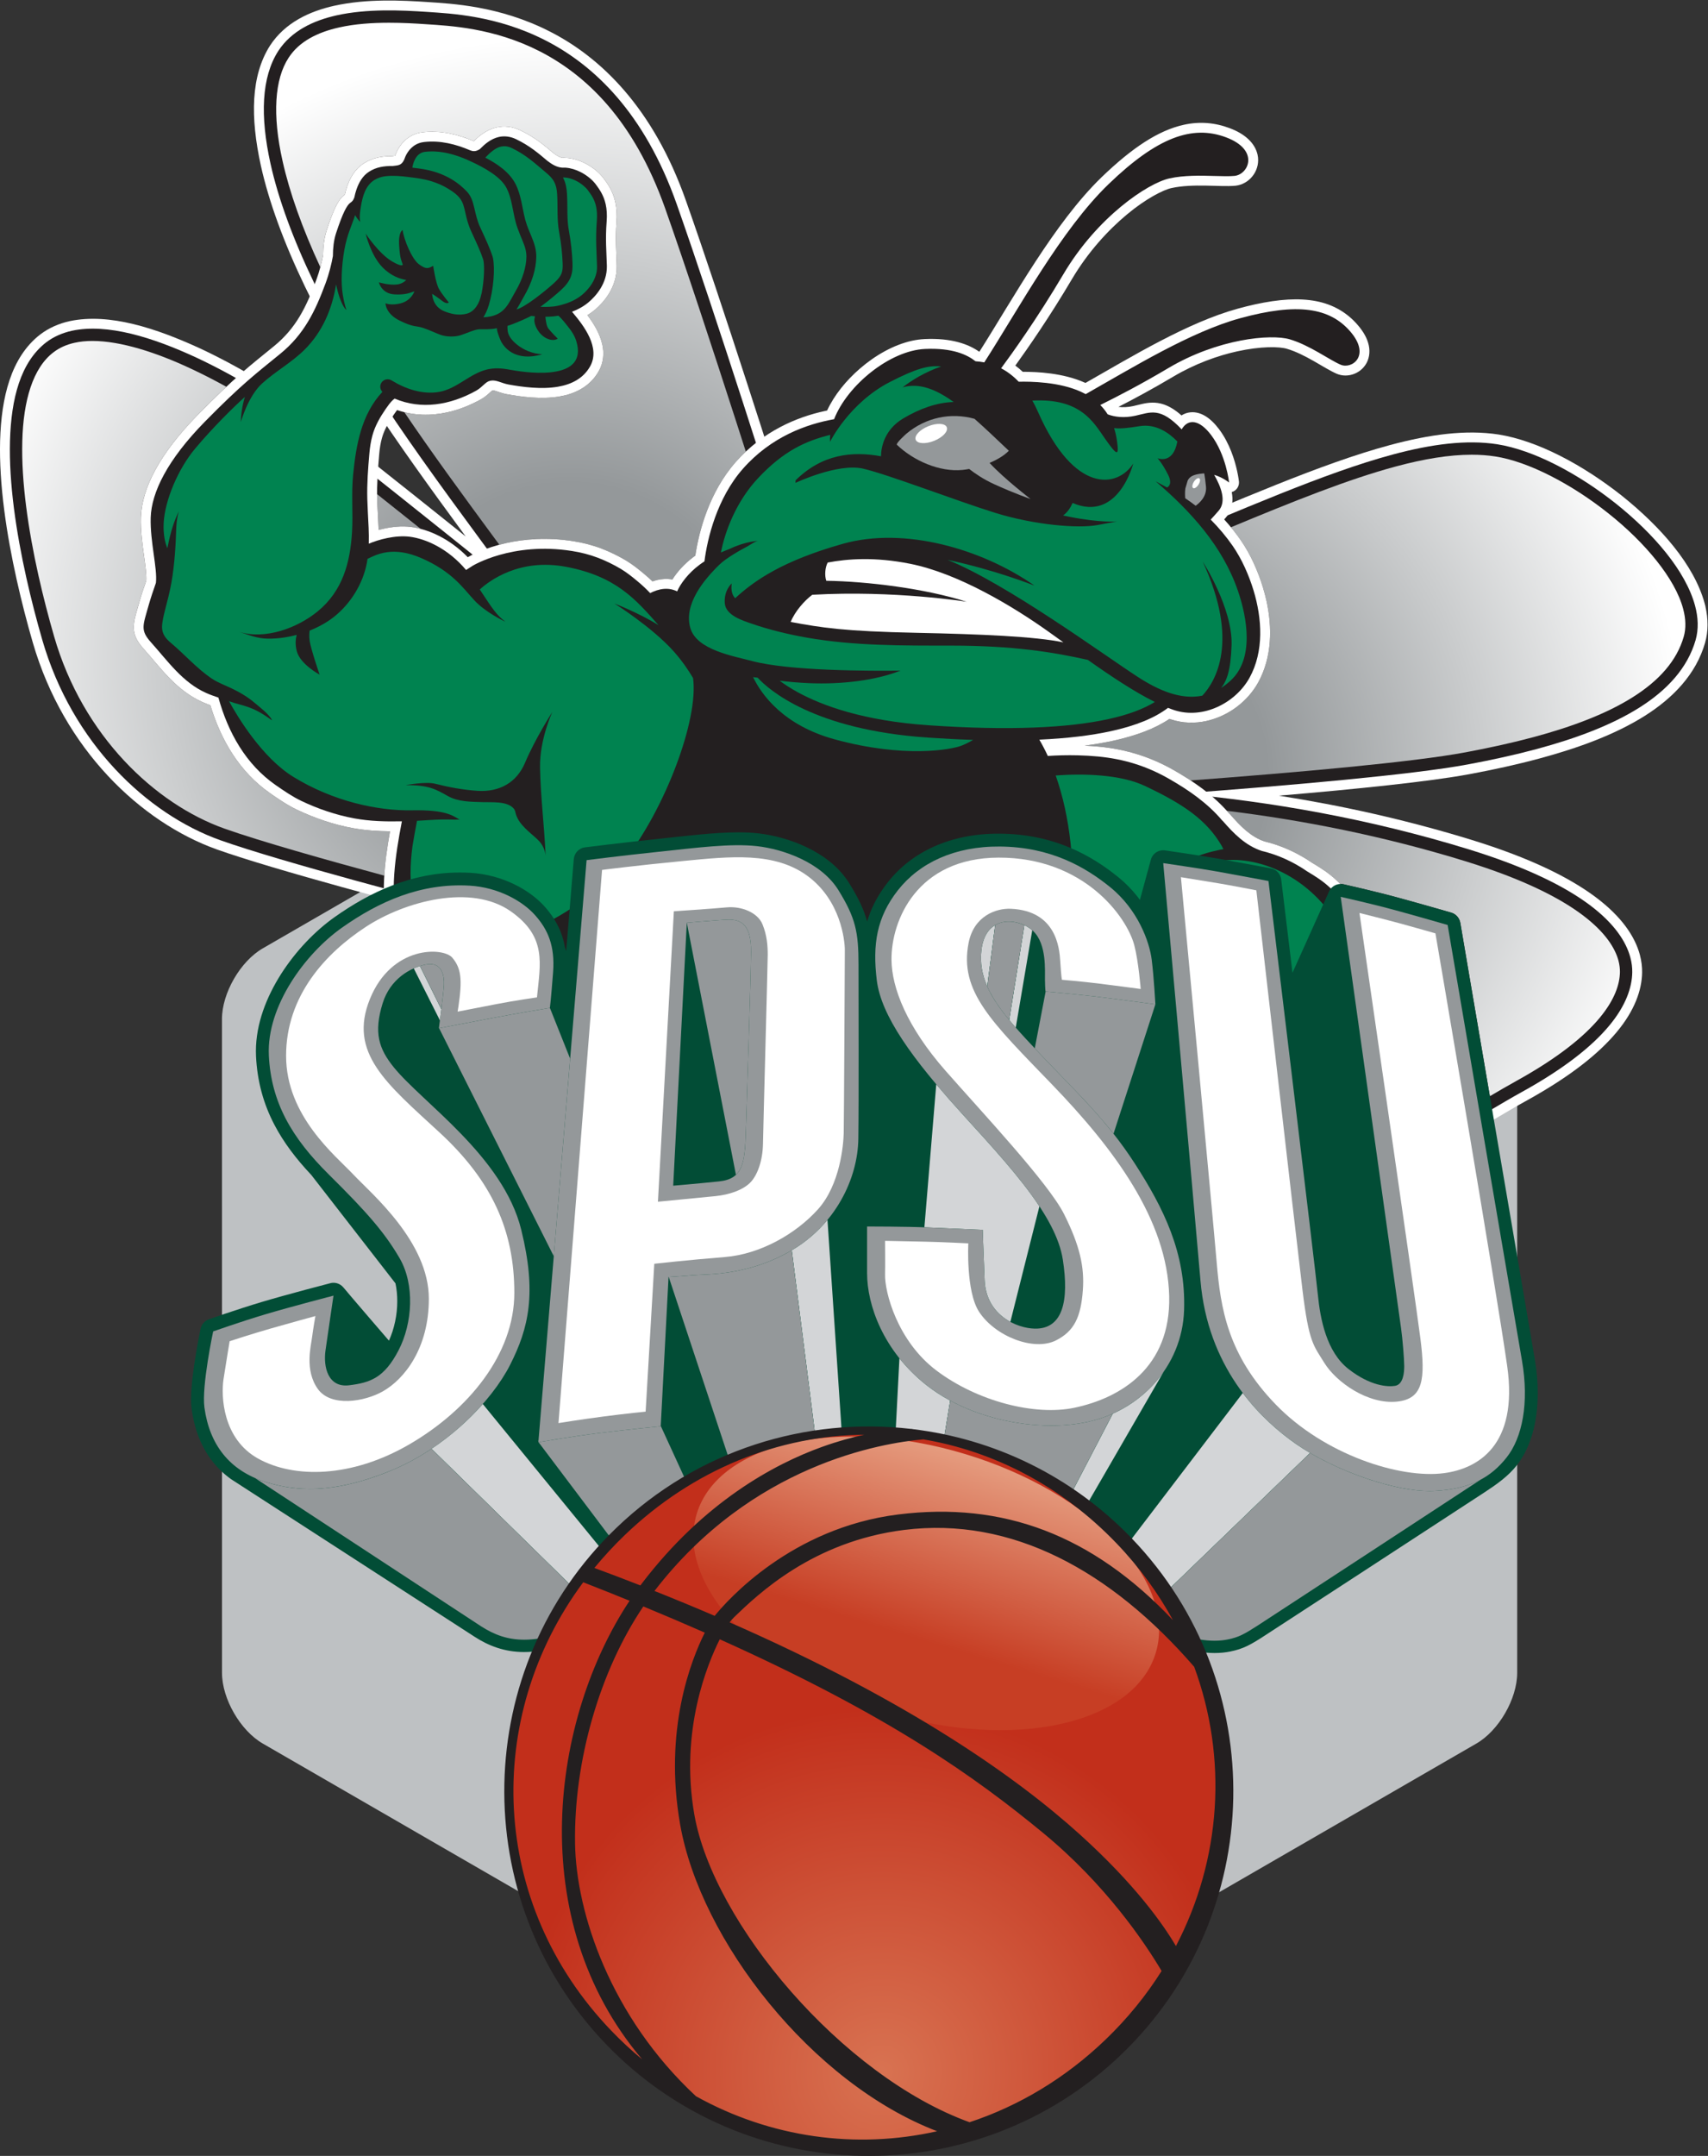 <?xml version="1.0" encoding="UTF-8" standalone="no"?>
<!-- Created with Inkscape (http://www.inkscape.org/) -->

<svg
   xmlns:dc="http://purl.org/dc/elements/1.1/"
   xmlns:cc="http://creativecommons.org/ns#"
   xmlns:rdf="http://www.w3.org/1999/02/22-rdf-syntax-ns#"
   xmlns:svg="http://www.w3.org/2000/svg"
   xmlns="http://www.w3.org/2000/svg"
   xmlns:sodipodi="http://sodipodi.sourceforge.net/DTD/sodipodi-0.dtd"
   xmlns:inkscape="http://www.inkscape.org/namespaces/inkscape"
   version="1.1"
   id="svg2"
   xml:space="preserve"
   width="554.173"
   height="699.12"
   viewBox="0 0 554.173 699.12"
   sodipodi:docname="SPSU Basketball HORNET 2.svg"
   inkscape:version="0.92.1 r15371"><rect x="0" y="0" width="554.173" height="699.12" fill="#333333" stroke="none"/><defs
     id="defs6"><clipPath
       clipPathUnits="userSpaceOnUse"
       id="clipPath30"><path
         d="m 3626.37,2578 c -17.27,101.09 -33.54,196.55 -46.26,270.99 -7.74,45.54 -14.13,83.25 -18.63,109.53 -4.5,26.37 -7.02,41.22 -7.02,41.22 -2.07,11.79 -10.71,21.51 -22.14,24.84 -0.09,0 -69.03,19.98 -127.44,35.91 -59.13,16.2 -134.46,32.94 -134.73,33.03 -2.24,0.51 -4.51,0.75 -6.76,0.75 -0.35,0 -0.71,-0.01 -1.06,-0.02 -23.13,23.78 -45.8,37.99 -67.42,50.75 -37.17,25.56 -77.22,43.2 -116.91,52.74 -32.49,10.71 -57.96,36 -84.33,66.42 l -2.25,2.16 c -1.73,2 -3.48,3.97 -5.24,5.93 182.65,-22.45 379.21,-60.55 580.34,-122.57 138.96,-42.84 228.69,-88.38 285.12,-130.77 56.52,-42.39 79.65,-81.18 87.75,-111.06 2.7,-10.26 3.69,-19.71 3.6,-27.99 -0.54,-28.8 -11.88,-66.06 -49.23,-111.15 -37.35,-45 -100.71,-97.2 -203.76,-154.08 -21.04,-11.63 -42.2,-24.02 -63.63,-36.63 m -728.38,768.16 c -13.12,8.62 -26.52,16.72 -40.04,24.47 -57.51,32.94 -117.27,51.39 -183.06,57.69 -11.52,1.08 -23.13,1.89 -34.74,2.43 25.02,3.24 48.24,7.29 69.75,11.97 56.25,12.51 101.52,29.52 136.62,53.1 1.53,-0.54 3.06,-1.08 4.59,-1.53 16.08,-5.21 32.51,-7.61 48.73,-7.61 12.37,0 24.62,1.4 36.5,4.01 53.1,11.88 99.9,46.8 126,93.51 34.29,62.28 34.38,134.46 20.34,198.81 -2.52,11.07 -5.31,21.87 -8.55,32.49 -11.97,39.15 -29.79,80.01 -53.82,114.75 -7.49,10.76 -15.56,21.42 -24.1,31.81 151.86,63.1 285.64,116.83 401.11,147.83 68.15,18.32 129.74,28.63 184.69,28.63 20.09,0 39.28,-1.37 57.59,-4.24 80.19,-12.24 185.85,-67.14 275.13,-138.33 89.55,-70.92 162.72,-158.94 182.07,-232.2 6.66,-24.93 7.29,-47.7 1.44,-68.04 -16.92,-58.59 -60.12,-106.74 -123.93,-146.97 -63.63,-40.23 -147.33,-71.91 -241.92,-97.29 -52.29,-14.04 -108,-26.19 -165.33,-36.9 -128.23,-24.05 -412.41,-49.21 -669.07,-68.39"
         id="path28"
         inkscape:connector-curvature="0" /></clipPath><radialGradient
       fx="0"
       fy="0"
       cx="0"
       cy="0"
       r="1"
       gradientUnits="userSpaceOnUse"
       gradientTransform="matrix(1407.83,309.471,309.471,-1407.83,2672.06,3352.47)"
       spreadMethod="pad"
       id="radialGradient38"><stop
         style="stop-opacity:1;stop-color:#94989a"
         offset="0"
         id="stop32" /><stop
         style="stop-opacity:1;stop-color:#94989a"
         offset="0.286"
         id="stop34" /><stop
         style="stop-opacity:1;stop-color:#ffffff"
         offset="1"
         id="stop36" /></radialGradient><clipPath
       clipPathUnits="userSpaceOnUse"
       id="clipPath48"><path
         d="m 935.355,3114.53 c -140.054,37.9 -302.539,83.72 -388.964,114.44 -168.75,59.85 -344.789,225.63 -414.629,467.28 -13.41,46.44 -26.731,97.2 -38.434,149.67 -24.387,109.53 -41.758,226.35 -39.059,325.26 2.43,99.27 25.832,178.83 76.32,216.81 14.398,10.98 31.32,18.45 50.582,22.77 13.508,3.09 28.211,4.54 43.836,4.54 69.008,0 156.168,-28.19 239.754,-67.45 29.386,-13.69 58.386,-28.65 86.176,-44.02 -19.727,-18.45 -42.293,-40.49 -69.708,-68.39 -92.429,-94.5 -135.902,-177.66 -138.332,-249.3 -0.898,-32.31 3.512,-64.35 7.383,-92.25 3.688,-25.83 6.571,-48.87 5.668,-61.83 -6.211,-17.55 -12.418,-36.27 -17.371,-54 -4.226,-15.03 -7.918,-26.55 -10.437,-37.71 -2.43,-11.07 -3.961,-22.59 -1.262,-34.92 3.332,-14.94 11.699,-26.91 22.68,-39.24 39.601,-43.56 77.402,-99.99 143.011,-129.42 6.571,-2.88 13.051,-5.4 19.442,-7.74 25.289,-83.7 70.468,-162.09 145.976,-214.47 19.442,-13.41 41.043,-28.35 64.621,-39.6 42.391,-20.25 88.832,-36.18 135.539,-44.73 30.602,-5.58 61.114,-7.47 91.172,-7.74 -6.312,-35.23 -11.715,-71.23 -13.965,-107.96 m 652.785,715.82 c -6.66,6.39 -13.5,12.6 -20.61,18.45 -13.14,10.98 -27.9,22.86 -44.28,32.67 -18.81,11.16 -38.88,20.97 -59.4,28.8 -22.14,8.46 -45.09,14.22 -67.95,17.82 -25.05,3.95 -48.77,5.6 -70.91,5.6 -34.88,0 -65.84,-4.1 -91.99,-9.83 -6.14,-1.36 -12,-2.8 -17.61,-4.3 -90.92,123.13 -166.63,226.96 -231.261,322.44 17.311,-4.23 34.821,-6.23 52.281,-6.23 17.53,0 35,2.01 52.14,5.79 28.35,6.21 55.89,17.19 81.99,31.68 11.07,6.21 18.45,13.41 23.13,17.73 2.34,2.16 4.05,3.51 4.68,3.96 l 0.9,0.18 c -0.02,0.02 0.05,0.03 0.19,0.03 0.69,0 3.23,-0.29 8.27,-1.92 5.85,-1.89 14.49,-5.4 25.74,-7.47 24.32,-4.31 54.33,-8.91 85.42,-8.91 14.35,0 28.92,0.98 43.28,3.42 2.97,0.45 5.85,1.08 8.73,1.71 33.39,7.11 66.87,24.93 86.31,59.49 12.24,21.33 13.41,44.91 8.82,65.25 -6.3,27.63 -21.33,51.66 -36.18,71.28 6.57,3.96 12.69,8.37 18.45,13.23 10.26,8.82 23.31,21.78 34.11,39.51 10.8,17.73 19.26,40.59 18.72,67.23 -0.9,36.9 -3.78,64.17 -0.54,105.93 1.35,18.36 0.27,34.56 -2.88,48.96 v 0.18 l -0.09,0.36 c -6.03,27.27 -19.8,45.9 -28.35,57.42 -10.8,14.22 -26.37,27.18 -45.81,37.08 -12.96,6.48 -27.99,11.52 -44.64,12.87 h -2.43 v 0.09 h -1.08 c -0.99,0.04 -1.96,0.07 -2.93,0.07 -0.96,0 -1.93,-0.03 -2.92,-0.07 -6.03,0.81 -12.33,3.87 -22.23,11.34 -19.53,16.65 -44.37,38.25 -80.46,55.44 -13,6.35 -26.55,9.36 -39.54,9.36 -6,0 -11.87,-0.64 -17.52,-1.89 l -0.9,-0.18 c -25.74,-6.12 -43.29,-21.51 -55.44,-33.57 -30.69,13.09 -65.1,22.97 -101.69,22.97 -7.18,0 -14.45,-0.38 -21.79,-1.19 -2.79,-0.27 -5.49,-0.72 -8.01,-1.26 l -0.54,-0.09 c -31.859,-7.11 -48.961,-30.78 -56.519,-48.06 -1.172,-2.7 -2.25,-5.4 -3.153,-7.92 -1.437,-0.27 -4.046,-0.54 -7.289,-0.9 -0.519,0 -1.043,0.01 -1.562,0.01 -11.051,0 -21.699,-0.93 -32.188,-3.16 h -0.179 c -12.328,-2.7 -24.032,-7.47 -34.739,-14.22 -23.043,-14.85 -34.113,-37.17 -40.589,-55.53 -2.43,-7.11 -4.321,-14.04 -5.672,-20.43 l -0.09,-0.18 -1.621,-1.26 c -8.821,-6.84 -14.219,-15.39 -20.699,-28.35 -6.391,-13.05 -13.411,-31.05 -22.051,-57.78 -6.207,-19.26 -8.367,-39.6 -8.547,-59.76 -1.637,-8.77 -3.824,-18.78 -6.707,-29.5 -44.067,94.81 -75.067,182.25 -92.024,258.64 -25.113,111.78 -19.351,199.17 14.938,251.1 25.473,39.24 69.93,61.74 123.031,73.53 38.352,8.62 80.66,11.39 121.512,11.39 32.101,0 63.298,-1.71 90.978,-3.65 56.43,-3.78 163.17,-8.55 275.13,-65.61 111.78,-57.15 228.96,-165.87 305.64,-382.14 49.77,-140.76 116.82,-345.06 171.36,-513.99 8.71,-26.99 17.11,-53.08 25.07,-77.88 -8.36,-7.85 -16.55,-16.25 -24.53,-25.26 -64.62,-73.44 -89.37,-168.03 -98.46,-227.88 -0.99,-0.72 -1.98,-1.44 -3.06,-2.16 -23.58,-17.46 -41.22,-37.53 -52.74,-55.89 -5.28,0.97 -10.38,1.37 -15.2,1.37 -7.65,0 -14.59,-1 -20.44,-2.27 -4.68,-1.08 -9,-2.34 -12.78,-3.69 m -666.628,125.19 c -0.543,15.39 -1.442,30.42 -2.16,45.27 -0.633,10.35 -1.082,20.61 -1.352,30.78 -0.094,3.66 -0.141,7.34 -0.16,11.01 33.746,-26.75 69.59,-55.28 106.2,-84.49 -8.15,2.14 -16.02,3.67 -23.51,4.63 -6.725,0.86 -13.444,1.25 -20.096,1.25 -16.227,0 -32.067,-2.29 -46.684,-5.48 -4.141,-0.9 -8.281,-1.89 -12.238,-2.97"
         id="path46"
         inkscape:connector-curvature="0" /></clipPath><radialGradient
       fx="0"
       fy="0"
       cx="0"
       cy="0"
       r="1"
       gradientUnits="userSpaceOnUse"
       gradientTransform="matrix(1491.94,327.962,327.962,-1491.94,1392.48,3633.97)"
       spreadMethod="pad"
       id="radialGradient56"><stop
         style="stop-opacity:1;stop-color:#94989a"
         offset="0"
         id="stop50" /><stop
         style="stop-opacity:1;stop-color:#94989a"
         offset="0.286"
         id="stop52" /><stop
         style="stop-opacity:1;stop-color:#ffffff"
         offset="1"
         id="stop54" /></radialGradient><clipPath
       clipPathUnits="userSpaceOnUse"
       id="clipPath274"><path
         d="M 2724.91,252.02 C 2374.1,-85.031 1816.47,-73.828 1479.46,277.059 c -337,350.839 -325.77,908.421 25.05,1245.431 350.84,336.98 908.46,325.83 1245.43,-25.04 C 3087,1146.61 3075.78,589.031 2724.91,252.02 Z"
         id="path272"
         inkscape:connector-curvature="0" /></clipPath><radialGradient
       fx="0"
       fy="0"
       cx="0"
       cy="0"
       r="1"
       gradientUnits="userSpaceOnUse"
       gradientTransform="matrix(1248.29,-25.13,-25.13,-1248.29,2148.6,206.6)"
       spreadMethod="pad"
       id="radialGradient284"><stop
         style="stop-opacity:1;stop-color:#d87251"
         offset="0"
         id="stop276" /><stop
         style="stop-opacity:1;stop-color:#d87251"
         offset="0.005"
         id="stop278" /><stop
         style="stop-opacity:1;stop-color:#c22f1b"
         offset="0.707"
         id="stop280" /><stop
         style="stop-opacity:1;stop-color:#c22f1b"
         offset="1"
         id="stop282" /></radialGradient><clipPath
       clipPathUnits="userSpaceOnUse"
       id="clipPath294"><path
         d="m 2813.15,1223.78 c -52.54,-173.7 -345.24,-238.85 -653.83,-145.5 -308.57,93.36 -516.08,309.86 -463.54,483.56 52.6,173.72 345.33,238.86 653.85,145.51 308.56,-93.37 516.05,-309.83 463.52,-483.57 z"
         id="path292"
         inkscape:connector-curvature="0" /></clipPath><linearGradient
       x1="0"
       y1="0"
       x2="1"
       y2="0"
       gradientUnits="userSpaceOnUse"
       gradientTransform="matrix(-190.322,-629.06,-629.06,190.322,2349.64,1707.36)"
       spreadMethod="pad"
       id="linearGradient304"><stop
         style="stop-opacity:1;stop-color:#e59b7e"
         offset="0"
         id="stop296" /><stop
         style="stop-opacity:1;stop-color:#e59b7e"
         offset="0.005"
         id="stop298" /><stop
         style="stop-opacity:1;stop-color:#c73e24"
         offset="0.707"
         id="stop300" /><stop
         style="stop-opacity:1;stop-color:#c73e24"
         offset="1"
         id="stop302" /></linearGradient></defs><sodipodi:namedview
     pagecolor="#ffffff"
     bordercolor="#666666"
     borderopacity="1"
     objecttolerance="10"
     gridtolerance="10"
     guidetolerance="10"
     inkscape:pageopacity="0"
     inkscape:pageshadow="2"
     inkscape:window-width="1440"
     inkscape:window-height="843"
     id="namedview4"
     showgrid="false"
     inkscape:zoom="0.33756723"
     inkscape:cx="-241.32858"
     inkscape:cy="349.56"
     inkscape:window-x="0"
     inkscape:window-y="31"
     inkscape:window-maximized="1"
     inkscape:current-layer="g10" /><g
     id="g10"
     inkscape:groupmode="layer"
     inkscape:label="ink_ext_XXXXXX"
     transform="matrix(1.333,0,0,-1.333,0,699.12)"><g
       id="g12"
       transform="scale(0.1)"><path
         d="m 3692.88,1175.17 c 0,-63.09 -44.73,-140.67 -99.63,-172.17 l -1377,-795.512 c -54.54,-31.406 -144.45,-31.406 -199.08,0 L 639.898,1003 c -54.808,31.5 -99.539,109.08 -99.539,172.17 l -0.089,1590.39 c 0,63.18 44.82,140.85 99.628,172.26 l 1377.272,795.15 c 54.63,31.68 144.45,31.68 199.08,0 l 1377,-795.06 c 54.9,-31.5 99.63,-109.17 99.63,-172.35 V 1175.17"
         style="fill:#bec1c3;fill-opacity:1;fill-rule:nonzero;stroke:none"
         id="path14"
         inkscape:connector-curvature="0" /><path
         d="m 4148.91,3777.88 c -25.92,93.15 -106.02,184.41 -200.52,260.28 l -15.03,-18.72 14.94,18.81 c -95.13,75.24 -204.93,134.1 -300.42,149.4 -79.92,12.33 -167.67,0.36 -264.6,-25.65 -169.29,-45.54 -368.82,-135 -602.73,-231.12 l -0.54,-0.18 -1.35,-0.54 c -153.36,-62.01 -370.17,-135.45 -538.29,-238.86 -83.97,-51.84 -157.14,-110.97 -205.2,-182.52 -48.15,-71.1 -68.76,-157.32 -43.74,-249.84 l 0.36,-1.17 c 34.65,-126 144.63,-259.56 356.94,-413.28 l 12.96,-9.36 c 30.87,-23.4 138.06,-100.89 466.65,-313.83 220.5,-143.91 400.77,-159.3 549.09,-119.52 l 1.35,0.45 0.99,0.27 c 133.74,36.09 240.21,112.14 336.24,164.88 107.1,59.13 175.86,114.66 219.33,166.86 43.38,52.02 61.02,101.88 61.65,144.81 0.18,13.23 -1.44,27.63 -5.49,42.84 v 0.09 c -11.88,44.19 -44.1,92.7 -107.46,140.13 -63.54,47.52 -158.58,95.04 -301.59,139.23 -161.19,49.59 -319.23,84.15 -469.62,107.73 188.91,16.02 366.57,34.2 464.13,52.38 58.41,10.89 115.38,23.31 169.47,37.89 97.65,26.28 185.85,59.13 256.68,103.68 70.56,44.46 125.28,102.42 147.06,177.75 8.28,28.98 7.56,58.95 0.99,88.2 l 0.09,0.27 -2.34,8.64"
         style="fill:#ffffff;fill-opacity:1;fill-rule:nonzero;stroke:none"
         id="path16"
         inkscape:connector-curvature="0" /><path
         d="m 2045.52,3595.54 c -20.97,72.9 -48.06,160.02 -70.02,229.14 -10.98,34.56 -20.61,64.53 -27.54,85.95 -3.51,10.62 -6.3,19.17 -8.19,25.02 -0.99,2.97 -1.71,5.22 -2.16,6.75 l -0.45,1.26 -5.49,24.66 -2.7,-0.9 c -36.81,116.55 -173.07,545.22 -259.2,788.58 -80.01,227.43 -208.44,349.65 -332.01,412.29 -122.94,62.73 -240.12,67.5 -295.83,71.37 -64.352,4.32 -149.219,8.46 -227.52,-8.82 l -0.539,-0.09 C 753.57,5217.34 693.988,5189.89 657.359,5134 c -46.711,-73.08 -48.418,-173.88 -22.41,-292.32 19.621,-88.11 55.891,-187.2 107.281,-294.03 93.149,-193.5 211.86,-364.05 391.23,-607.95 -156.87,125.64 -316.8,252.72 -378.089,297.9 -60.48,44.46 -160.473,109.08 -267.75,159.21 -107.191,49.23 -220.68,86.94 -317.519,66.78 l -0.723,-0.18 c -25.649,-5.67 -50.219,-16.2 -71.641,-32.49 -36,-27.9 -59.668,-66.78 -74.519,-110.97 C 8.281,4275.58 1.801,4225.54 0.27,4172.71 -2.52,4066.51 15.66,3946.45 40.68,3834.13 52.648,3780.49 66.148,3728.65 79.922,3681.22 155.07,3422.56 342,3244.63 528.301,3178.12 c 141.929,-50.4 470.07,-136.8 597.149,-169.83 l -0.09,-0.18 22.68,-5.67 c 3.06,-0.81 6.03,-1.53 9,-2.34 6.21,-1.53 11.16,-2.79 14.49,-3.69 1.71,-0.45 3.06,-0.72 3.87,-0.99 l 0.99,-0.27 h 0.09 l -0.45,0.09 0.36,-0.09 h 0.18 -0.09 0.09 l 0.09,-0.09 h 0.09 c 1.71,-0.45 3.15,-0.63 4.14,-0.72 89.91,-21.51 155.07,-30.78 243,-36.18 88.56,-5.58 200.52,-7.47 387.99,-15.03 42.48,-1.71 80.19,1.26 113.67,8.73 h 0.18 l 0.27,0.09 c 53.37,11.88 96.12,35.82 126.99,68.67 46.71,49.5 64.62,114.84 68.31,180.63 3.6,66.15 -6.66,134.91 -20.7,198.18 -18.27,81.72 -43.38,155.16 -55.08,196.11"
         style="fill:#ffffff;fill-opacity:1;fill-rule:nonzero;stroke:none"
         id="path18"
         inkscape:connector-curvature="0" /><path
         d="m 3933.36,4019.44 c -92.52,73.44 -200.43,130.5 -289.17,144.54 -74.79,11.52 -159.48,0.45 -254.7,-25.11 -166.77,-44.91 -366.75,-134.46 -601.83,-231.03 v 0.09 h -0.09 c -154.26,-62.28 -369.9,-135.63 -534.6,-237.06 -82.35,-50.76 -152.82,-108.27 -197.82,-175.41 -45.09,-67.05 -63.63,-144.9 -40.32,-231.03 31.77,-117.18 137.25,-248.22 348.03,-400.5 l 0.63,0.81 2.16,-2.25 c 1.26,-0.99 65.52,-55.17 475.74,-321.12 217.35,-141.3 388.71,-154.26 531.18,-116.01 l 0.99,0.27 c 128.52,34.65 233.19,108.9 330.93,162.72 105.21,58.14 171.63,112.23 212.4,161.19 40.68,48.87 55.53,93.24 56.07,129.87 0.18,11.07 -1.17,23.22 -4.68,36.27 -10.08,37.8 -38.34,82.08 -98.64,127.26 -60.39,45.18 -153.09,91.89 -294.21,135.45 -246.06,75.78 -485.01,116.19 -700.38,135.9 263.43,19.62 562.23,45.54 697.5,70.74 57.96,10.8 114.39,23.13 167.67,37.44 96.21,25.92 182.43,58.23 250.11,100.89 67.59,42.57 117.09,96.12 136.8,164.07 7.65,26.73 6.39,55.35 -1.35,84.06 -23.04,84.51 -100.08,174.15 -192.42,247.95"
         style="fill:#231f20;fill-opacity:1;fill-rule:nonzero;stroke:none"
         id="path20"
         inkscape:connector-curvature="0" /><path
         d="m 1914.03,3937.27 -0.63,-0.18 c -19.8,62.82 -172.89,546.93 -266.22,810.9 -78.48,222.48 -202.05,338.76 -320.31,398.88 -118.08,60.21 -230.58,64.98 -286.65,68.85 -63.81,4.32 -146.97,8.1 -221.04,-8.37 -57.149,-12.78 -109.981,-37.98 -141.75,-86.49 -41.129,-63.81 -44.641,-158.4 -19.078,-274.05 19.078,-85.68 54.718,-183.24 105.476,-288.72 109.531,-227.7 255.782,-424.53 498.872,-752.85 -190.17,152.91 -442.079,354.42 -521.552,413.01 -59.218,43.65 -158.398,107.64 -263.699,156.78 -105.39,48.78 -216.179,83.79 -302.758,64.98 -22.863,-5.13 -44.011,-14.22 -62.371,-28.17 -62.55,-48.42 -85.14,-137.16 -88.019,-239.85 -2.789,-102.96 15.027,-221.58 39.777,-332.64 11.883,-53.1 25.293,-104.49 38.883,-151.47 72.809,-251.1 254.879,-423.54 433.348,-487.17 149.222,-53.01 512.821,-147.96 617.671,-174.96 v -0.09 c 2.97,-0.72 5.94,-1.53 8.91,-2.25 12.69,-3.24 19.8,-5.04 19.8,-5.13 l 2.16,-0.27 c 179.55,-43.02 252.54,-35.82 628.02,-50.94 40.77,-1.62 76.41,1.26 107.46,8.19 h 0.18 c 49.59,11.07 87.57,32.67 115.02,61.83 41.4,43.83 58.32,102.96 61.83,165.51 3.42,62.64 -6.39,129.6 -20.16,191.61 -17.91,80.28 -42.75,152.64 -54.81,194.76 -41.49,144.9 -108.36,348.21 -108.36,348.3"
         style="fill:#231f20;fill-opacity:1;fill-rule:nonzero;stroke:none"
         id="path22"
         inkscape:connector-curvature="0" /><g
         id="g24"><g
           id="g26"
           clip-path="url(#clipPath30)"><path
             d="m 3626.37,2578 c -17.27,101.09 -33.54,196.55 -46.26,270.99 -7.74,45.54 -14.13,83.25 -18.63,109.53 -4.5,26.37 -7.02,41.22 -7.02,41.22 -2.07,11.79 -10.71,21.51 -22.14,24.84 -0.09,0 -69.03,19.98 -127.44,35.91 -59.13,16.2 -134.46,32.94 -134.73,33.03 -2.24,0.51 -4.51,0.75 -6.76,0.75 -0.35,0 -0.71,-0.01 -1.06,-0.02 -23.13,23.78 -45.8,37.99 -67.42,50.75 -37.17,25.56 -77.22,43.2 -116.91,52.74 -32.49,10.71 -57.96,36 -84.33,66.42 l -2.25,2.16 c -1.73,2 -3.48,3.97 -5.24,5.93 182.65,-22.45 379.21,-60.55 580.34,-122.57 138.96,-42.84 228.69,-88.38 285.12,-130.77 56.52,-42.39 79.65,-81.18 87.75,-111.06 2.7,-10.26 3.69,-19.71 3.6,-27.99 -0.54,-28.8 -11.88,-66.06 -49.23,-111.15 -37.35,-45 -100.71,-97.2 -203.76,-154.08 -21.04,-11.63 -42.2,-24.02 -63.63,-36.63 m -728.38,768.16 c -13.12,8.62 -26.52,16.72 -40.04,24.47 -57.51,32.94 -117.27,51.39 -183.06,57.69 -11.52,1.08 -23.13,1.89 -34.74,2.43 25.02,3.24 48.24,7.29 69.75,11.97 56.25,12.51 101.52,29.52 136.62,53.1 1.53,-0.54 3.06,-1.08 4.59,-1.53 16.08,-5.21 32.51,-7.61 48.73,-7.61 12.37,0 24.62,1.4 36.5,4.01 53.1,11.88 99.9,46.8 126,93.51 34.29,62.28 34.38,134.46 20.34,198.81 -2.52,11.07 -5.31,21.87 -8.55,32.49 -11.97,39.15 -29.79,80.01 -53.82,114.75 -7.49,10.76 -15.56,21.42 -24.1,31.81 151.86,63.1 285.64,116.83 401.11,147.83 68.15,18.32 129.74,28.63 184.69,28.63 20.09,0 39.28,-1.37 57.59,-4.24 80.19,-12.24 185.85,-67.14 275.13,-138.33 89.55,-70.92 162.72,-158.94 182.07,-232.2 6.66,-24.93 7.29,-47.7 1.44,-68.04 -16.92,-58.59 -60.12,-106.74 -123.93,-146.97 -63.63,-40.23 -147.33,-71.91 -241.92,-97.29 -52.29,-14.04 -108,-26.19 -165.33,-36.9 -128.23,-24.05 -412.41,-49.21 -669.07,-68.39"
             style="fill:url(#radialGradient38);fill-opacity:1;fill-rule:nonzero;stroke:none"
             id="path40"
             inkscape:connector-curvature="0" /></g></g><g
         id="g42"><g
           id="g44"
           clip-path="url(#clipPath48)"><path
             d="m 935.355,3114.53 c -140.054,37.9 -302.539,83.72 -388.964,114.44 -168.75,59.85 -344.789,225.63 -414.629,467.28 -13.41,46.44 -26.731,97.2 -38.434,149.67 -24.387,109.53 -41.758,226.35 -39.059,325.26 2.43,99.27 25.832,178.83 76.32,216.81 14.398,10.98 31.32,18.45 50.582,22.77 13.508,3.09 28.211,4.54 43.836,4.54 69.008,0 156.168,-28.19 239.754,-67.45 29.386,-13.69 58.386,-28.65 86.176,-44.02 -19.727,-18.45 -42.293,-40.49 -69.708,-68.39 -92.429,-94.5 -135.902,-177.66 -138.332,-249.3 -0.898,-32.31 3.512,-64.35 7.383,-92.25 3.688,-25.83 6.571,-48.87 5.668,-61.83 -6.211,-17.55 -12.418,-36.27 -17.371,-54 -4.226,-15.03 -7.918,-26.55 -10.437,-37.71 -2.43,-11.07 -3.961,-22.59 -1.262,-34.92 3.332,-14.94 11.699,-26.91 22.68,-39.24 39.601,-43.56 77.402,-99.99 143.011,-129.42 6.571,-2.88 13.051,-5.4 19.442,-7.74 25.289,-83.7 70.468,-162.09 145.976,-214.47 19.442,-13.41 41.043,-28.35 64.621,-39.6 42.391,-20.25 88.832,-36.18 135.539,-44.73 30.602,-5.58 61.114,-7.47 91.172,-7.74 -6.312,-35.23 -11.715,-71.23 -13.965,-107.96 m 652.785,715.82 c -6.66,6.39 -13.5,12.6 -20.61,18.45 -13.14,10.98 -27.9,22.86 -44.28,32.67 -18.81,11.16 -38.88,20.97 -59.4,28.8 -22.14,8.46 -45.09,14.22 -67.95,17.82 -25.05,3.95 -48.77,5.6 -70.91,5.6 -34.88,0 -65.84,-4.1 -91.99,-9.83 -6.14,-1.36 -12,-2.8 -17.61,-4.3 -90.92,123.13 -166.63,226.96 -231.261,322.44 17.311,-4.23 34.821,-6.23 52.281,-6.23 17.53,0 35,2.01 52.14,5.79 28.35,6.21 55.89,17.19 81.99,31.68 11.07,6.21 18.45,13.41 23.13,17.73 2.34,2.16 4.05,3.51 4.68,3.96 l 0.9,0.18 c -0.02,0.02 0.05,0.03 0.19,0.03 0.69,0 3.23,-0.29 8.27,-1.92 5.85,-1.89 14.49,-5.4 25.74,-7.47 24.32,-4.31 54.33,-8.91 85.42,-8.91 14.35,0 28.92,0.98 43.28,3.42 2.97,0.45 5.85,1.08 8.73,1.71 33.39,7.11 66.87,24.93 86.31,59.49 12.24,21.33 13.41,44.91 8.82,65.25 -6.3,27.63 -21.33,51.66 -36.18,71.28 6.57,3.96 12.69,8.37 18.45,13.23 10.26,8.82 23.31,21.78 34.11,39.51 10.8,17.73 19.26,40.59 18.72,67.23 -0.9,36.9 -3.78,64.17 -0.54,105.93 1.35,18.36 0.27,34.56 -2.88,48.96 v 0.18 l -0.09,0.36 c -6.03,27.27 -19.8,45.9 -28.35,57.42 -10.8,14.22 -26.37,27.18 -45.81,37.08 -12.96,6.48 -27.99,11.52 -44.64,12.87 h -2.43 v 0.09 h -1.08 c -0.99,0.04 -1.96,0.07 -2.93,0.07 -0.96,0 -1.93,-0.03 -2.92,-0.07 -6.03,0.81 -12.33,3.87 -22.23,11.34 -19.53,16.65 -44.37,38.25 -80.46,55.44 -13,6.35 -26.55,9.36 -39.54,9.36 -6,0 -11.87,-0.64 -17.52,-1.89 l -0.9,-0.18 c -25.74,-6.12 -43.29,-21.51 -55.44,-33.57 -30.69,13.09 -65.1,22.97 -101.69,22.97 -7.18,0 -14.45,-0.38 -21.79,-1.19 -2.79,-0.27 -5.49,-0.72 -8.01,-1.26 l -0.54,-0.09 c -31.859,-7.11 -48.961,-30.78 -56.519,-48.06 -1.172,-2.7 -2.25,-5.4 -3.153,-7.92 -1.437,-0.27 -4.046,-0.54 -7.289,-0.9 -0.519,0 -1.043,0.01 -1.562,0.01 -11.051,0 -21.699,-0.93 -32.188,-3.16 h -0.179 c -12.328,-2.7 -24.032,-7.47 -34.739,-14.22 -23.043,-14.85 -34.113,-37.17 -40.589,-55.53 -2.43,-7.11 -4.321,-14.04 -5.672,-20.43 l -0.09,-0.18 -1.621,-1.26 c -8.821,-6.84 -14.219,-15.39 -20.699,-28.35 -6.391,-13.05 -13.411,-31.05 -22.051,-57.78 -6.207,-19.26 -8.367,-39.6 -8.547,-59.76 -1.637,-8.77 -3.824,-18.78 -6.707,-29.5 -44.067,94.81 -75.067,182.25 -92.024,258.64 -25.113,111.78 -19.351,199.17 14.938,251.1 25.473,39.24 69.93,61.74 123.031,73.53 38.352,8.62 80.66,11.39 121.512,11.39 32.101,0 63.298,-1.71 90.978,-3.65 56.43,-3.78 163.17,-8.55 275.13,-65.61 111.78,-57.15 228.96,-165.87 305.64,-382.14 49.77,-140.76 116.82,-345.06 171.36,-513.99 8.71,-26.99 17.11,-53.08 25.07,-77.88 -8.36,-7.85 -16.55,-16.25 -24.53,-25.26 -64.62,-73.44 -89.37,-168.03 -98.46,-227.88 -0.99,-0.72 -1.98,-1.44 -3.06,-2.16 -23.58,-17.46 -41.22,-37.53 -52.74,-55.89 -5.28,0.97 -10.38,1.37 -15.2,1.37 -7.65,0 -14.59,-1 -20.44,-2.27 -4.68,-1.08 -9,-2.34 -12.78,-3.69 m -666.628,125.19 c -0.543,15.39 -1.442,30.42 -2.16,45.27 -0.633,10.35 -1.082,20.61 -1.352,30.78 -0.094,3.66 -0.141,7.34 -0.16,11.01 33.746,-26.75 69.59,-55.28 106.2,-84.49 -8.15,2.14 -16.02,3.67 -23.51,4.63 -6.725,0.86 -13.444,1.25 -20.096,1.25 -16.227,0 -32.067,-2.29 -46.684,-5.48 -4.141,-0.9 -8.281,-1.89 -12.238,-2.97"
             style="fill:url(#radialGradient56);fill-opacity:1;fill-rule:nonzero;stroke:none"
             id="path58"
             inkscape:connector-curvature="0" /></g></g><path
         d="m 949.32,3222.49 c -13.769,-76.86 -23.218,-157.41 -5.039,-241.02 3.508,-15.93 8.008,-31.77 13.68,-47.7 35.277,-98.28 87.659,-183.24 107.189,-270.45 4.5,-18.9 14.67,-48.33 19.71,-71.55 v -0.09 l 0.27,-1.08 0.45,-1.8 c 1.08,-5.22 1.8,-10.44 2.07,-14.04 l 0.09,-2.07 c -7.65,-27.63 -19.71,-59.22 -32.22,-99.81 73.35,-82.53 205.74,-183.24 432.9,-223.56 210.6,-37.35 358.83,-38.34 453.6,-30.33 4.5,8.73 12.33,20.43 21.96,32.94 13.05,17.01 29.34,36.18 45.45,55.89 28.71,35.55 58.23,65.61 80.46,86.67 11.07,10.53 20.34,18.72 26.73,24.3 2.16,1.89 4.05,3.51 5.49,4.77 18.09,8.01 76.14,34.65 144.45,74.52 81.81,48.06 178.65,113.67 240.03,194.31 16.2,21.51 31.14,43.65 44.73,66.69 33.84,-17.01 78.03,-22.5 132.12,-10.44 l 1.44,0.36 c 22.59,4.95 47.25,12.78 74.61,23.85 0.81,-6.39 1.98,-12.96 3.42,-19.62 l 0.09,-0.54 c 8.55,-38.52 27,-78.66 60.57,-106.65 26.1,-21.6 55.89,-28.98 84.42,-32.49 31.59,-3.87 59.76,-1.17 86.67,-1.08 20.88,0.63 46.53,-3.06 56.16,-11.07 7.65,-5.67 12.78,-15.12 15.93,-29.16 2.43,-11.16 3.15,-24.3 3.24,-37.17 l -1.08,-0.99 c -44.37,-40.68 -82.8,-90.99 -87.75,-154.71 -2.07,-27.9 -2.07,-45.18 -2.52,-57.15 -0.45,-12.06 -1.08,-17.73 -4.5,-29.07 -2.79,-9.18 -6.75,-18.99 -9.81,-30.51 -2.97,-11.34 -4.95,-25.2 -1.62,-40.05 1.89,-8.64 5.49,-17.37 10.8,-25.74 9,-14.31 15.03,-22.41 20.07,-28.53 5.13,-6.21 7.92,-9.27 13.05,-16.38 4.5,-6.21 10.17,-16.56 16.83,-26.82 2.7,-4.14 5.58,-8.28 9.09,-12.42 -5.04,-12.78 -8.1,-29.61 -3.78,-49.23 2.34,-10.62 6.75,-21.87 13.68,-33.21 16.47,-27.54 39.06,-43.74 61.29,-50.13 21.6,-6.39 41.58,-4.59 56.52,-2.34 18.99,1.44 30.06,4.32 32.31,3.96 1.17,0 0.54,0.18 2.43,-0.54 1.62,-0.63 5.13,-2.52 10.53,-6.21 18.18,-16.38 38.43,-32.13 64.08,-37.89 13.32,-2.79 26.46,-2.61 38.34,0.09 l 0.45,0.09 c 9.27,-5.22 22.59,-10.17 40.41,-11.79 8.01,-0.72 15.84,-0.27 23.04,1.35 14.94,3.24 27.36,11.25 36.63,20.52 9.36,9.36 16.2,19.98 21.96,30.51 15.12,28.44 25.29,55.44 40.86,75.33 16.92,22.23 38.7,45.09 55.26,74.43 12.51,22.32 13.5,45.9 10.35,66.78 0.81,1.44 1.62,2.97 2.43,4.59 7.92,16.38 8.01,33.75 4.77,47.97 -3.15,14.31 -9.18,26.46 -14.76,36.81 -7.02,12.87 -13.23,24.12 -16.47,34.65 -1.8,5.76 -3.33,11.52 -4.68,17.37 -2.52,11.61 -4.14,23.49 -5.22,35.73 -4.32,46.35 0.27,97.38 -11.25,150.84 l -0.36,1.71 -0.09,0.36 c -2.88,12.51 -6.75,25.83 -13.59,39.06 -2.61,5.04 -5.4,9.36 -8.01,13.23 -63.36,235.26 -110.43,363.42 -152.82,440.82 -41.76,77.49 -83.52,104.76 -121.95,127.44 -37.17,25.56 -77.22,43.2 -116.91,52.74 -32.49,10.71 -57.96,36 -84.33,66.42 l -2.25,2.16 c -38.34,44.46 -85.14,76.59 -133.47,104.31 -57.51,32.94 -117.27,51.39 -183.06,57.69 -11.52,1.08 -23.13,1.89 -34.74,2.43 25.02,3.24 48.24,7.29 69.75,11.97 56.25,12.51 101.52,29.52 136.62,53.1 1.53,-0.54 3.06,-1.08 4.59,-1.53 28.35,-9.18 57.78,-9.63 85.23,-3.6 53.1,11.88 99.9,46.8 126,93.51 34.29,62.28 34.38,134.46 20.34,198.81 -2.52,11.07 -5.31,21.87 -8.55,32.49 -11.97,39.15 -29.79,80.01 -53.82,114.75 -12.15,17.46 -25.83,34.65 -40.59,50.85 1.44,1.71 3.06,3.51 4.77,5.49 8.19,9.36 12.87,20.79 14.49,31.77 1.62,10.17 0.9,19.98 -0.9,29.34 1.71,0.45 3.42,1.17 5.04,1.98 8.55,4.68 13.5,13.95 12.51,23.67 -0.09,0.72 -1.17,10.71 -4.5,25.83 -5.76,25.74 -17.55,66.33 -44.1,101.7 -10.53,13.86 -21.42,24.57 -33.75,31.95 -12.15,7.29 -26.82,11.16 -41.4,7.92 -5.85,-1.26 -11.25,-3.6 -16.11,-6.66 -14.85,13.14 -28.62,21.69 -42.84,26.64 -19.71,6.84 -38.16,4.68 -52.56,1.35 -7.83,-1.71 -14.94,-3.69 -22.05,-5.22 -13.77,-3.06 -25.92,-3.33 -36,-1.98 37.89,19.35 84.15,44.28 133.11,73.35 53.28,31.68 108.45,51.3 156.33,61.83 28.08,6.12 53.64,9.18 74.7,9.9 20.97,0.72 37.53,-1.17 45.9,-3.78 21.24,-6.12 44.01,-17.73 64.89,-29.61 21.06,-11.88 39.69,-23.85 56.61,-31.23 11.07,-4.59 22.68,-5.13 33.48,-2.79 13.86,3.06 27,11.07 35.82,24.03 9,12.87 12.42,30.69 8.37,48.51 -3.6,16.11 -12.33,32.22 -26.55,48.69 l -18.18,-15.66 18.18,15.66 c -25.65,30.06 -59.94,50.4 -101.61,58.32 -41.67,8.01 -90.36,4.86 -149.4,-8.01 -13.14,-2.97 -26.91,-6.3 -41.13,-10.26 -122.31,-33.57 -258.75,-117 -370.8,-180.72 l -1.17,0.54 c -53.64,24.03 -116.91,26.64 -151.47,26.55 -5.94,5.58 -11.97,10.62 -18.09,15.12 30.24,41.85 83.43,118.26 137.79,210.33 39.51,66.69 88.92,120.06 134.55,157.86 45.27,37.71 88.38,59.76 108,63.72 25.11,5.58 54.54,6.39 82.17,5.94 27.72,-0.36 52.92,-2.16 73.44,-0.27 2.25,0.27 4.41,0.63 6.48,1.08 15.93,3.6 29.07,13.23 37.89,26.28 8.82,13.05 13.23,30.42 9.27,48.24 -6.12,27.36 -29.7,50.31 -68.13,64.53 -35.46,13.41 -72.99,16.65 -111.42,8.1 -62.01,-13.77 -125.37,-55.62 -199.89,-127.35 -115.2,-111.42 -215.1,-294.93 -297.54,-424.62 h -0.63 c -25.38,18 -67.05,33.75 -132.66,30.69 -10.26,-0.54 -20.52,-1.89 -30.87,-4.14 -44.91,-9.99 -89.1,-35.19 -126.72,-67.68 -33.84,-29.34 -62.46,-64.53 -79.83,-101.97 -2.07,-0.45 -4.14,-0.81 -6.21,-1.35 -67.14,-14.67 -149.31,-48.33 -216.18,-123.84 -64.62,-73.44 -89.37,-168.03 -98.46,-227.88 -0.99,-0.72 -1.98,-1.44 -3.06,-2.16 -23.58,-17.46 -41.22,-37.53 -52.74,-55.89 -13.68,2.52 -26.1,1.17 -35.64,-0.9 -4.68,-1.08 -9,-2.34 -12.78,-3.69 -6.66,6.39 -13.5,12.6 -20.61,18.45 -13.14,10.98 -27.9,22.86 -44.28,32.67 -18.81,11.16 -38.88,20.97 -59.4,28.8 -22.14,8.46 -45.09,14.22 -67.95,17.82 -64.53,10.17 -120.15,5.13 -162.9,-4.23 -53.73,-11.88 -87.3,-30.42 -94.41,-34.65 -45.18,46.26 -97.29,68.31 -138.06,73.53 -23.132,2.97 -46.171,0.27 -66.78,-4.23 -4.141,-0.9 -8.281,-1.89 -12.238,-2.97 -0.543,15.39 -1.442,30.42 -2.16,45.27 -0.633,10.35 -1.082,20.61 -1.352,30.78 -0.898,35.46 1.801,71.37 4.949,108.09 1.172,13.59 3.242,27 6.66,39.24 5.313,19.53 16.11,38.7 29.25,57.6 2.7,3.96 5.219,7.56 7.563,10.62 40.228,-13.59 82.078,-14.4 122.128,-5.58 28.35,6.21 55.89,17.19 81.99,31.68 11.07,6.21 18.45,13.41 23.13,17.73 2.34,2.16 4.05,3.51 4.68,3.96 l 0.9,0.18 c -0.09,0.09 2.34,0.09 8.46,-1.89 5.85,-1.89 14.49,-5.4 25.74,-7.47 35.55,-6.3 83.25,-13.23 128.7,-5.49 2.97,0.45 5.85,1.08 8.73,1.71 33.39,7.11 66.87,24.93 86.31,59.49 12.24,21.33 13.41,44.91 8.82,65.25 -6.3,27.63 -21.33,51.66 -36.18,71.28 6.57,3.96 12.69,8.37 18.45,13.23 10.26,8.82 23.31,21.78 34.11,39.51 10.8,17.73 19.26,40.59 18.72,67.23 -0.9,36.9 -3.78,64.17 -0.54,105.93 1.35,18.36 0.27,34.56 -2.88,48.96 v 0.18 l -0.09,0.36 c -6.03,27.27 -19.8,45.9 -28.35,57.42 -10.8,14.22 -26.37,27.18 -45.81,37.08 -12.96,6.48 -27.99,11.52 -44.64,12.87 h -2.43 v 0.09 h -1.08 c -1.98,0.09 -3.87,0.09 -5.85,0 -6.03,0.81 -12.33,3.87 -22.23,11.34 -19.53,16.65 -44.37,38.25 -80.46,55.44 -18.99,9.27 -39.15,11.43 -57.06,7.47 l -0.9,-0.18 c -25.74,-6.12 -43.29,-21.51 -55.44,-33.57 -36.72,15.66 -78.75,26.73 -123.48,21.78 -2.79,-0.27 -5.49,-0.72 -8.01,-1.26 l -0.54,-0.09 c -31.859,-7.11 -48.961,-30.78 -56.519,-48.06 -1.172,-2.7 -2.25,-5.4 -3.153,-7.92 -1.437,-0.27 -4.046,-0.54 -7.289,-0.9 -11.609,0.09 -22.769,-0.81 -33.75,-3.15 h -0.179 c -12.328,-2.7 -24.032,-7.47 -34.739,-14.22 -23.043,-14.85 -34.113,-37.17 -40.589,-55.53 -2.43,-7.11 -4.321,-14.04 -5.672,-20.43 l -0.09,-0.18 -1.621,-1.26 c -8.821,-6.84 -14.219,-15.39 -20.699,-28.35 -6.391,-13.05 -13.411,-31.05 -22.051,-57.78 -6.207,-19.26 -8.367,-39.6 -8.547,-59.76 -3.152,-16.92 -8.371,-38.43 -16.652,-60.84 -24.661,-66.24 -49.321,-117 -102.598,-160.56 -57.422,-46.89 -95.043,-74.88 -185.942,-167.4 -92.429,-94.5 -135.902,-177.66 -138.332,-249.3 -0.898,-32.31 3.512,-64.35 7.383,-92.25 3.688,-25.83 6.571,-48.87 5.668,-61.83 -6.211,-17.55 -12.418,-36.27 -17.371,-54 -4.226,-15.03 -7.918,-26.55 -10.437,-37.71 -2.43,-11.07 -3.961,-22.59 -1.262,-34.92 3.332,-14.94 11.699,-26.91 22.68,-39.24 39.601,-43.56 77.402,-99.99 143.011,-129.42 6.571,-2.88 13.051,-5.4 19.442,-7.74 25.289,-83.7 70.468,-162.09 145.976,-214.47 19.442,-13.41 41.043,-28.35 64.621,-39.6 42.391,-20.25 88.832,-36.18 135.539,-44.73 30.602,-5.58 61.114,-7.47 91.172,-7.74"
         style="fill:#ffffff;fill-opacity:1;fill-rule:nonzero;stroke:none"
         id="path60"
         inkscape:connector-curvature="0" /><path
         d="m 671.672,3334.36 c 19.348,-13.41 40.047,-27.63 61.289,-37.8 40.59,-19.44 85.23,-34.65 129.508,-42.75 38.16,-7.02 76.953,-7.92 115.742,-7.11 -16.289,-85.05 -29.789,-171.63 -10.441,-260.1 3.242,-14.94 7.468,-29.88 12.781,-44.82 33.929,-95.13 86.939,-180.63 107.999,-273.15 3.87,-16.56 14.31,-46.89 19.8,-72.09 3.42,-13.95 3.96,-27.09 3.15,-28.17 -2.61,-9.36 -5.58,-18.9 -8.82,-28.89 85.23,-87.57 230.4,-207.63 425.7,-263.43 133.11,-38.07 270.54,-53.91 386.82,-59.4 0.27,0.81 0.45,1.62 0.81,2.52 9.27,26.82 43.11,64.89 74.79,103.77 29.52,36.54 59.76,67.41 82.53,88.92 11.43,10.8 20.88,19.26 27.54,25.02 3.87,3.42 6.75,5.85 8.46,7.2 12.6,5.58 73.26,32.85 145.17,74.7 80.55,47.16 175.32,112.14 232.92,188.1 20.7,27.36 39.24,55.98 55.26,85.77 3.51,-2.52 7.11,-5.04 10.89,-7.38 29.07,-17.64 69.21,-25.38 124.74,-13.14 l 0.99,0.18 c 28.98,6.39 62.37,17.91 101.7,35.91 0.18,-14.04 1.35,-31.59 5.4,-49.86 7.56,-35.01 24.48,-70.65 52.47,-93.78 21.15,-17.55 45.27,-23.85 72.09,-27.18 28.26,-3.6 55.26,-1.08 83.52,-0.9 22.5,0.18 51.93,-1.89 70.65,-15.84 28.53,-21.24 29.25,-64.62 28.8,-97.02 -3.06,-2.34 -6.03,-4.77 -8.82,-7.29 -42.39,-38.79 -75.87,-84.33 -80.01,-138.78 -4.14,-54.45 0.18,-64.89 -8.01,-91.53 -8.19,-26.55 -20.79,-48.69 -3.33,-76.32 17.46,-27.72 20.79,-27.63 32.4,-43.83 11.61,-16.2 22.59,-41.94 36.45,-46.89 l 0.81,-0.27 c -8.37,-10.62 -23.58,-37.8 -0.45,-75.96 28.17,-46.53 67.32,-45.45 94.68,-41.13 35.46,2.34 35.55,11.25 62.91,-7.83 17.01,-15.66 35.64,-29.34 54,-33.21 14.13,-2.97 26.55,-1.44 38.34,2.97 3.6,-3.6 14.49,-11.88 38.16,-14.13 28.53,-2.7 45.81,16.74 58.23,39.78 14.22,26.37 24.57,54.72 43.02,78.66 18,23.4 38.79,45.54 53.28,71.46 10.71,19.17 10.35,39.6 5.94,60.3 2.34,3.06 4.5,6.3 6.21,9.81 10.17,21.15 0.99,43.74 -9.45,62.91 -6.93,12.6 -14.04,25.11 -18.27,38.88 -6.03,19.17 -9.18,38.61 -10.98,58.23 -4.41,49.77 0.09,100.35 -11.16,149.67 -2.61,11.43 -6.03,22.77 -11.43,33.21 -2.52,4.77 -5.31,9 -8.28,13.41 l -0.63,0.99 c -127.17,473.76 -188.82,511.65 -265.59,558 -35.19,24.3 -73.26,41.04 -110.34,49.77 -40.32,13.14 -68.94,42.75 -96.03,73.89 l -0.09,-0.36 c -36.09,42.75 -81.27,74.07 -129.51,101.7 -54.63,31.41 -110.52,48.6 -173.34,54.63 -16.38,1.53 -32.85,2.52 -49.32,2.88 -26.37,0.63 -51.12,-0.09 -72.9,-1.53 -6.3,13.68 -13.23,26.91 -20.61,39.6 68.22,3.15 126.45,10.17 174.96,20.88 60.21,13.23 105.93,31.95 138.24,56.52 5.31,-2.07 10.44,-4.05 15.48,-5.67 70.2,-22.68 148.95,17.64 182.88,78.75 35.64,64.35 30.6,144.45 9.81,212.67 -11.34,37.17 -28.44,76.05 -50.58,108.09 -15.48,22.32 -33.93,44.37 -53.73,64.17 4.14,4.32 10.26,10.98 19.44,21.6 19.35,22.23 6.12,57.78 -10.98,87.21 21.24,-6.21 36.36,-18.72 36.36,-18.72 0,0 -6.93,66.78 -43.74,115.56 -28.62,37.8 -55.89,40.59 -71.73,13.86 -52.38,55.26 -75.24,41.4 -112.68,33.12 -27.54,-6.03 -50.58,-3.06 -67.41,3.42 -4.95,7.83 -10.8,15.39 -18,22.68 41.76,20.61 101.07,51.39 165.06,89.46 121.32,72.09 250.29,83.7 295.92,70.38 48.69,-14.31 96.57,-50.13 124.11,-61.83 27.63,-11.7 73.98,22.14 23.58,80.64 -50.4,58.5 -128.97,70.47 -267.66,32.58 -121.05,-33.03 -261.99,-120.06 -376.47,-184.77 -3.69,1.98 -7.65,3.96 -11.79,5.85 -52.74,24.03 -122.31,25.02 -151.29,24.3 -13.59,14.22 -27.99,24.93 -42.84,32.67 23.85,32.13 87.03,119.61 151.74,229.14 82.08,138.87 205.02,221.13 258.03,232.83 35.55,7.83 75.42,6.93 108.63,5.94 19.71,-0.54 36.99,-1.08 49.77,0.18 34.02,3.33 61.92,62.73 -20.61,93.78 -82.62,30.96 -167.94,-0.09 -286.2,-114.12 -114.93,-110.79 -217.89,-302.04 -302.31,-433.35 -7.11,1.35 -14.22,2.25 -21.33,2.7 -20.25,16.02 -55.98,32.94 -122.76,29.97 -85.59,-3.78 -189.18,-88.11 -221.49,-170.91 -66.87,-11.88 -152.73,-42.39 -221.4,-119.97 -63.63,-71.82 -87.12,-170.1 -94.14,-225.9 -3.78,-2.43 -7.56,-4.95 -11.16,-7.65 -28.71,-20.97 -47.97,-47.97 -55.26,-65.34 -1.44,0.63 -2.7,1.26 -4.23,1.89 -13.95,5.76 -27.54,4.95 -37.98,2.61 -10.98,-2.43 -19.26,-6.48 -23.4,-8.73 -9.63,10.08 -19.8,19.71 -30.51,28.53 -12.87,10.8 -26.73,21.87 -41.22,30.51 -17.55,10.44 -36.54,19.71 -55.62,27 -20.34,7.74 -41.67,13.14 -63.09,16.47 -146.43,23.13 -242.37,-36.36 -242.37,-36.36 l -15.39,-9.9 c -43.83,52.29 -98.28,75.96 -136.891,80.91 -35.731,4.5 -76.77,-7.11 -99.899,-16.92 0.719,25.92 -0.988,51.66 -2.34,77.49 -0.539,10.44 -0.992,20.97 -1.261,31.41 -0.989,37.08 1.8,73.89 5.043,110.79 1.257,14.58 3.507,29.43 7.378,43.56 6.391,23.58 18.809,44.91 32.579,64.89 5.312,7.56 10.8,15.57 17.73,21.87 0.449,0.45 1.981,1.71 3.871,2.97 64.71,-27.54 135.18,-15.93 198.18,19.17 16.02,9 22.59,21.6 33.75,24.03 0.9,0.18 1.71,0.36 2.52,0.54 13.23,2.16 25.92,-6.39 42.57,-9.45 34.65,-6.21 80.19,-12.33 120.42,-5.4 32.49,5.58 61.47,19.71 78.21,49.41 25.65,45.36 -14.67,98.28 -42.48,131.22 l -1.44,1.71 c 15.57,5.94 28.98,13.68 40.41,23.31 17.64,15.03 45.09,45.36 44.37,87.93 -0.9,35.55 -3.96,64.44 -0.54,108.18 1.26,16.47 0.27,30.24 -2.34,42.03 -4.86,22.41 -15.75,37.26 -24.3,48.78 -8.01,10.62 -21.06,21.69 -37.35,29.97 -10.71,5.31 -22.86,9.36 -35.73,10.35 h -1.8 c -2.16,0.09 -4.32,0.09 -6.48,0 -13.59,1.08 -24.66,7.74 -36.45,16.74 -19.8,16.74 -42.57,36.54 -75.78,52.47 -14.67,7.11 -29.16,8.37 -41.85,5.58 -20.07,-4.59 -34.74,-17.64 -46.17,-29.25 -10.98,-7.74 -18.63,-5.31 -23.94,-3.33 -34.47,14.85 -72.72,24.66 -111.96,20.25 -2.07,-0.18 -4.05,-0.54 -6.03,-0.99 -21.69,-4.77 -33.751,-21.06 -39.688,-34.29 -1.172,-2.61 -2.16,-5.22 -2.973,-7.65 -6.93,-14.94 -15.391,-13.68 -27.988,-15.48 -11.071,0.18 -20.879,-0.63 -30.153,-2.61 -9.718,-2.07 -18.718,-5.76 -27.089,-11.07 -16.289,-10.26 -25.2,-27.09 -30.778,-43.11 -2.34,-6.75 -4.051,-13.41 -5.312,-19.71 -3.328,-8.1 -4.5,-9.09 -10.348,-13.41 -7.293,-5.49 -17.371,-22.32 -34.383,-74.34 -5.308,-16.56 -7.379,-35.46 -7.379,-54.63 -3.238,-18.27 -8.82,-41.94 -18.089,-66.96 -24.93,-67.14 -51.93,-123.57 -109.891,-170.82 -57.957,-47.34 -93.598,-73.62 -183.957,-165.6 -90.363,-92.07 -129.781,-171.36 -131.582,-233.19 -1.621,-59.22 16.648,-123.12 12.691,-158.67 -6.39,-18 -12.871,-37.35 -17.91,-55.17 -13.769,-49.14 -20.609,-59.85 5.848,-89.37 40.859,-45.54 77.133,-98.01 134.82,-123.48 9.539,-4.23 19.441,-7.74 29.34,-11.07 l 0.09,-0.27 c 23.492,-84.69 66.871,-162.45 139.953,-213.03"
         style="fill:#231f20;fill-opacity:1;fill-rule:nonzero;stroke:none"
         id="path62"
         inkscape:connector-curvature="0" /><path
         d="m 2805.49,2934.95 -0.01,-0.01 0.01,0.01"
         style="fill:#008350;fill-opacity:1;fill-rule:nonzero;stroke:none"
         id="path64"
         inkscape:connector-curvature="0" /><path
         d="m 1058.95,3338.14 c 33.9,-8.56 68.53,-15.03 103.47,-17.27 52.2,-3.37 94.89,19.18 115.63,68.51 24.23,57.54 66.51,123.65 66.51,123.65 0,0 -31.39,-66.8 -30.09,-135.62 1.34,-70.28 10.08,-139.75 13.34,-209.85 0.07,-1.25 0.06,-2.49 0.09,-3.74 -1.09,10.56 -5.43,25.46 -19.52,38.7 -18.92,17.78 -44.21,34.97 -52.49,60.82 -1.65,5.2 -1.71,9.87 -5.36,14.21 -15.87,18.86 -53.72,15 -75.77,15.81 -28.51,1.02 -58.99,0.42 -84.65,14.78 -29.67,16.61 -45.82,26.78 -102.59,26.59 0,0 48.65,9.16 71.43,3.41 z m 60.81,-88 c -2.53,1.44 -9.39,0.42 -12.15,0.53 -10.62,0.39 -21.22,0.6 -31.83,0.42 -20.26,-0.36 -40.49,-2.07 -60.72,-3.15 -4.01,-20.71 -7.81,-41.28 -11.07,-61.69 -11.185,-85.4 -9.779,-199.62 92.14,-226.95 132.19,-35.45 324.74,66.76 424.45,193.1 97.55,123.63 180.3,340.97 166.36,442.84 -11.87,20.04 -27.66,43.11 -47.71,65.49 -52.9,59.01 -143.71,115.84 -143.71,115.84 0,0 60.61,-23.38 107.4,-52.78 -55.63,63 -104.04,119.26 -225.31,142.06 -113.24,21.28 -186.38,-33.79 -209.83,-55.18 33.15,-50.37 41.57,-62.88 62.6,-78.54 0,0 -47.79,21.74 -76.02,52.4 -28.25,30.65 -53.7,69.59 -128.46,102.31 -69.728,30.51 -109.291,8.89 -131.337,-1.66 -0.454,-3 -0.903,-6.01 -1.45,-9 -9.453,-51.54 -39.937,-100.58 -81.187,-132.87 -17.129,-13.42 -37.395,-24.35 -58.266,-32.66 -1.07,-7.6 -1.148,-16.21 0.063,-24.92 2.715,-19.37 24.207,-82.22 24.207,-82.22 0,0 -46.953,25.01 -55.508,56.91 -4.461,16.66 -2.844,30.42 -0.281,39.81 -22.817,-6.03 -46.438,-9.45 -70.051,-9.2 -26.582,0.28 -46.094,9.07 -70.606,16.74 64.161,-20.06 142.676,9.34 191.817,49.71 60.344,49.56 79.14,117.88 83.547,193.22 2.664,45.89 -1.985,93.09 2.578,138.71 7.312,73.14 20.215,147.37 71.355,202.03 -5.715,5.76 -7.011,14.83 -2.566,22.04 5.215,8.47 16.297,11.12 24.765,5.9 33.836,-20.86 75.89,-35.11 115.94,-28.02 44.26,7.83 74.67,45.18 118.02,54.86 1.39,0.29 2.86,0.6 4.35,0.83 19.5,3.39 35.94,0.79 52.79,-2.26 52.95,-9.6 186.98,-23.69 158.76,69.64 -3.89,12.91 -11.19,24.43 -19.64,34.82 -4.4,5.41 -15.07,19.77 -24.1,27.47 -10.48,-1.92 -21.56,-2.59 -31.65,-2.62 1.26,-10.87 2.74,-22.39 7.2,-28.46 5.83,-7.93 22.83,-24.68 22.83,-24.68 0,0 -9.46,-8.21 -27.88,1.04 -18.43,9.27 -30.63,32.18 -28.74,46.93 0.31,2.48 0.83,4.47 1.42,6.27 -5.53,0.48 -9.04,0.94 -9.23,0.94 l -0.1,0.02 c -10.64,-5.66 -32.19,-14.94 -45.1,-19.9 -4.87,-1.87 -8.89,-3.2 -12.63,-4.26 -0.48,-6.78 0.66,-14.69 1.57,-17.56 1.94,-6.07 5.38,-11.6 9.53,-16.52 3.11,-3.69 6.62,-7.05 10.2,-10.06 17.48,-14.66 40.36,-23.99 63.23,-24.88 -37.46,-11.61 -77.92,-6.6 -99.26,29.26 -1.4,2.36 -11.11,24.69 -11.16,34.01 l -0.72,-0.15 c -15.75,-3.47 -31.81,-2.01 -42.47,-2.42 -10.66,-0.43 -32.6,-10.62 -45.56,-14.62 -12.92,-4 -33.6,-4.31 -48.64,1.21 -15.04,5.52 -23.81,10.5 -41.65,16.57 -17.83,6.06 -22.82,0.74 -57.712,18.03 -34.89,17.29 -34.199,42.01 -34.199,42.01 11.875,-5.06 34.785,-2.73 47.519,3.92 9.864,5.13 18.422,13.93 22.832,25.15 -9.492,-2.81 -20.476,-9 -48.613,-7.39 -31.875,1.82 -37.922,29.29 -37.922,29.29 0,0 25.52,-7.84 45.266,-5.03 10.312,1.47 18.035,7.2 21.25,10.72 -15.039,2.93 -35.84,8.72 -57.637,30.81 -28.652,29.03 -41.054,81.98 -41.054,81.98 0,0 31.726,-48.32 63.945,-67.35 25.578,-15.1 26.34,-8.03 26.34,-8.03 -3.235,11.19 -6.731,13.12 -8.762,46.84 -2.031,33.72 8.445,37.3 8.445,37.3 3.176,-23.87 22.542,-70.55 39.652,-83.17 17.11,-12.63 22.34,-10.84 34.75,-3.88 0,0 5.86,-41.84 14.19,-56.4 8.31,-14.55 23.79,-32.53 23.79,-32.53 0,0 -3.81,-5.95 -16.15,3.62 -12.34,9.58 -24.26,17.2 -24.26,17.2 0,0 -0.34,-30.68 29.84,-42.59 15,-5.92 33.78,-11.01 54.13,-5.77 20.34,5.24 31.35,26.86 35.24,45.76 0.34,1.65 0.77,3.11 1.23,4.48 6.04,30.88 7.31,66.49 4.07,79.96 -0.22,1.01 -0.46,1.87 -0.65,2.44 -5.74,17.29 -13.5,34.57 -29.04,68.02 -5.33,11.47 -9.03,23.56 -12.03,35.8 -2.97,12.08 -4.78,24.82 -10.27,36.1 -6.77,13.92 -20.28,23.22 -33,31.11 -13.28,8.24 -27.52,14.29 -42.44,18.86 -18.47,5.67 -37.63,7.8 -56.716,10.22 -17.605,2.22 -35.488,3.73 -53.191,1.8 -9.856,-1.08 -19.438,-3.96 -27.871,-9.24 -22.102,-13.82 -28.918,-40.59 -32.871,-64.72 -1.973,-12.05 -4.18,-25.46 -1.516,-37.57 -0.117,0.51 -7.344,7.11 -12.48,16.89 -8.235,-25.69 -19.668,-47.35 -26.29,-84.98 -7.175,-40.73 -8.339,-80.92 -3.835,-108.34 4.5,-27.43 8.945,-37.2 8.945,-37.2 0,0 -6.66,2.38 -16.445,29.41 -2.715,7.49 -5.911,18.91 -8.762,32.5 -9.485,-59.77 -33.211,-115.74 -77.102,-159.21 -31.179,-30.89 -70.32,-52.25 -102.808,-81.66 -34.59,-31.29 -52.012,-94.1 -52.012,-94.1 0.809,34.73 10.066,61.34 10.066,61.34 -26.339,-23.45 -78.523,-74.85 -121.093,-125.67 -42.586,-50.83 -73.907,-127.33 -76.7,-180.94 -1.496,-28.32 3.711,-48.66 8.965,-61.62 2.168,10.77 4.883,24.15 9.739,41.68 7.71,27.8 18.503,48.6 18.503,48.6 0,0 -5.886,-15.12 -6.777,-46.02 -0.879,-30.91 -3.445,-82.16 -11.68,-128.51 -8.261,-46.35 -22.011,-81.63 -22.707,-106.35 -0.496,-17.34 8.703,-28.96 21.313,-39.49 33.594,-28.09 63.543,-62.72 99.988,-87.14 15.215,-10.19 32.649,-16.26 49.063,-24.17 19.636,-9.47 38.535,-20.65 55.144,-34.81 14.199,-12.08 33.078,-25.74 42.656,-42.12 -1.914,0.49 -3.582,1.69 -5.281,2.91 -45.644,32.98 -66.789,31.4 -98.496,42.86 l -1.379,0.48 c 21.145,-38.5 80.676,-137.56 156.985,-184.37 95.847,-58.79 203.984,-82.63 288.105,-81.04 84.12,1.59 99.71,-13.41 117.26,-23.38"
         style="fill:#008350;fill-opacity:1;fill-rule:nonzero;stroke:none"
         id="path66"
         inkscape:connector-curvature="0" /><path
         d="m 1136.95,4778.14 c 10.81,-11.7 14.3,-26.1 17.84,-40.59 3.46,-14.64 6.67,-30.03 13.75,-45.2 15.51,-33.45 23.73,-51.56 30.09,-70.63 0.47,-1.5 0.9,-3.09 1.27,-4.8 5.21,-25.25 1.55,-76.22 -10.29,-115.05 -3.57,-11.41 -7.76,-21.01 -13.12,-29.05 6.83,0.36 12.95,1.1 18.23,2.25 18.21,4.14 28.05,11.77 36.63,22.15 8.5,10.41 14.9,24.12 23.29,38.5 17.77,30.22 26.44,60.26 26.65,84.23 0.05,5.93 -0.57,11.14 -1.69,16.31 -3.14,14.86 -11.63,30.16 -20.23,54.47 -3.07,8.73 -5.32,17.54 -7.23,26.25 -2.42,11.09 -4.34,22.03 -6.64,32.44 -2.89,13.2 -6.39,25.54 -11.88,36.5 -13.86,28.63 -54.21,50.53 -86.76,65.72 -35.41,16.88 -74.15,28.05 -111.76,23.79 -1.21,-0.13 -2.35,-0.32 -3.48,-0.56 -10.42,-2.34 -16.59,-8.95 -21.2,-17.19 -4.45,-8.11 -6.26,-17.24 -6.69,-20.47 l -0.06,-0.37 c 5.47,-0.67 11.18,-1.4 17.25,-2.18 64.22,-8.34 99.12,-38.44 116.03,-56.52"
         style="fill:#008350;fill-opacity:1;fill-rule:nonzero;stroke:none"
         id="path68"
         inkscape:connector-curvature="0" /><path
         d="m 1384.53,4684.52 c 5.56,-30.09 7.85,-54.86 8.91,-78.58 0.52,-12.2 0.1,-23.47 -4.2,-34.74 -4.28,-11.25 -12.06,-21.4 -23.92,-32.19 -11.3,-10.3 -30.05,-26.04 -49.15,-40.11 l -0.71,-0.51 2,-0.09 c 12.33,-0.5 27.98,-0.15 39.86,2.5 26,5.72 45.4,14.82 60,27.12 15.15,12.66 36.86,38.21 35.84,68.99 -0.83,34.25 -4.02,64.86 -0.47,110.64 1.1,14.47 0.19,25.75 -1.84,34.99 -3.9,17.5 -11.58,28.1 -20.15,39.64 -4.95,6.76 -15.95,16.46 -28.85,22.84 -10.05,5.06 -21.05,8.13 -31.58,7.92 3.14,-5.98 5.68,-12.52 7.27,-20.06 1.24,-5.74 2.06,-11.91 2.49,-18.68 1.98,-33.51 -0.65,-62.35 4.5,-89.68"
         style="fill:#008350;fill-opacity:1;fill-rule:nonzero;stroke:none"
         id="path70"
         inkscape:connector-curvature="0" /><path
         d="m 1255.09,4796.68 c 6.86,-13.75 10.76,-28.09 13.87,-42.11 2.42,-11.1 4.33,-22.02 6.63,-32.43 1.8,-8.19 3.81,-16.04 6.41,-23.46 7.75,-22.3 16.59,-37.58 21.04,-57.27 1.49,-6.74 2.34,-13.93 2.25,-21.71 -0.35,-29.38 -10.49,-62.87 -29.96,-96.13 -5.81,-9.83 -11.09,-20.79 -18.1,-31.46 l 0.69,0.14 c 6.84,1.14 26.14,12.56 44.02,25.98 18.23,13.42 36.66,28.89 47.21,38.52 10.3,9.43 15.14,16.39 17.68,23 2.52,6.63 3.12,14.01 2.63,25.13 -1.02,22.93 -3.17,46.33 -8.54,75.27 -5.78,31.71 -2.85,61.42 -4.85,92.56 -0.33,5.76 -1.02,10.71 -1.98,15.02 -4.07,17.63 -11.71,25.87 -28.03,39.57 -23.03,19.08 -45.26,40.42 -80.04,57.09 -10.51,4.96 -18.6,5.39 -26.32,3.77 -13.8,-2.83 -27.12,-14.89 -38.44,-26.88 28.09,-14.76 58.33,-34.49 73.83,-64.6"
         style="fill:#008350;fill-opacity:1;fill-rule:nonzero;stroke:none"
         id="path72"
         inkscape:connector-curvature="0" /><path
         d="m 1830.33,3636.68 c 91.39,-24.45 287.94,-24.26 361.48,-23.45 -32.19,-12.51 -66.17,-20.19 -100.32,-24.9 -40.61,-5.61 -82.52,-7.31 -123.46,-5.49 -23.5,1.04 -46.97,3.1 -70.34,5.88 11.48,-8.56 25.99,-18.16 44.11,-28.06 60.55,-33.09 160.88,-69.52 318.84,-80.35 194.39,-13.35 338.9,-6.57 437.68,15.18 48.51,10.62 85.8,24.92 112.59,41.53 -50.73,25.14 -108.9,64.07 -163.05,102.34 -84.29,18.94 -181.36,34.7 -332.74,34.76 -116.49,0.04 -234.91,-0.89 -350.03,19.22 -45.92,8.02 -91.98,19.08 -136.07,34.33 -22.49,7.77 -62.71,20.38 -64.89,49.58 -2.37,31.73 17.03,48.28 17.03,48.28 0,0 -4.7,-23.28 8.28,-36.09 46.95,43.32 115.96,91.03 261.12,132.07 l 0.25,0.14 0.15,-0.02 0.83,0.24 c 148.97,41.96 337.42,-11.85 466.22,-101.8 0,0 -96.64,38.42 -211.51,62.64 143.34,-57.89 374.79,-227.3 461.87,-284.06 50.75,-33.06 105.22,-57.02 158.16,-46.28 31.73,34.14 91.28,131.35 1.04,325.97 0,0 72.94,-112.98 70.13,-202.67 -1.97,-62.31 -12,-87.85 -25.39,-104.42 7.61,4.88 15.16,10.64 22.61,17.43 58.83,53.64 40.67,153.74 17.87,219.8 -37.2,107.75 -114.6,192.37 -199.85,265.31 9.22,-4.84 18.47,-9.81 27.66,-14.97 4.68,2.41 13.04,9.9 2.62,30.84 -13.77,27.7 -25.78,40.41 -25.78,40.41 0,0 37.39,-16.36 48.11,39.76 l 0.19,0.89 c -20.66,21.17 -52.3,43.73 -92.04,37.28 -28.28,-4.59 -47.55,-6.73 -61.98,-4.68 3.85,-12 6.05,-23.47 7.38,-33.43 4.82,-35.81 -0.24,-33.84 -29.25,7.39 -28.09,39.9 -59.04,99.29 -177.04,92.9 4.76,-8.47 9.33,-17.59 13.67,-27.44 88.85,-201.63 194.15,-184.62 231.89,-125.65 0,0 -36.31,-143.73 -147.61,-95.97 -5.06,-11.24 -12.55,-23.19 -23.21,-30.37 5.01,-1.09 10.01,-2.15 14.97,-3.13 77.08,-15.31 116.14,-11.34 116.14,-11.34 0,0 0,0 -47.21,-8.84 -47.2,-8.83 -153.59,0.04 -249.17,29.71 -95.61,29.67 -260.12,93.34 -321.58,107.48 -61.47,14.13 -164.41,-34.6 -164.41,-34.6 l 0.17,6.18 c 64.57,63.77 137.67,71.43 207.92,58.52 0.2,23.35 9.06,65.17 53.9,91.94 40.48,24.16 82.95,39.13 123.01,40.07 -44.31,31.72 -84.21,47.02 -124.3,35.67 19.92,15.82 53.95,37.19 93.69,50.73 -30.08,3.53 -61.24,-5.14 -124.25,-37.48 -99.36,-51.02 -146.13,-145.76 -146.13,-145.76 -0.3,5.54 -0.13,11.19 0.45,16.92 -60.41,-15.03 -113.05,-39.15 -174.71,-104.38 -54.34,-57.47 -81.47,-130.85 -91.31,-181.8 7.34,3.3 14.59,6.25 21.5,8.81 39.39,19 69.77,19.41 69.77,19.41 -7.12,-0.08 -19.98,-9.72 -26.17,-12.99 -19.99,-10.56 -52.45,-28.96 -68.66,-44.71 -37.59,-36.53 -87.76,-96.37 -70.82,-154.45 15.54,-53.23 104.96,-67.97 149.98,-80.03"
         style="fill:#008350;fill-opacity:1;fill-rule:nonzero;stroke:none"
         id="path74"
         inkscape:connector-curvature="0" /><path
         d="m 3407.71,2109.82 c -4.52,-5.37 -8.87,-10.88 -13.12,-16.48 0.33,-9.13 0.08,-24.25 -3.87,-37.7 -6.15,-20.92 -18.77,-54.41 -42.62,-71.57 -2.46,-1.76 -4.88,-3.44 -7.29,-5.08 1.23,-0.33 2.43,-0.71 3.68,-0.94 26.79,-5.05 42.18,22.19 50.71,43.24 3.29,8.16 6.54,16.33 9.87,24.46 4.67,11.33 9.35,22.86 15.68,33.38 7.32,12.17 17.81,21.82 27.56,31.96 15.39,15.97 29.95,33.66 39.31,53.91 2.1,4.58 3.97,9.45 5.04,14.38 l 0.13,1.52 c -9.36,-7.48 -19.57,-14.15 -28.39,-20.68 -20.51,-15.21 -40.12,-30.81 -56.69,-50.4"
         style="fill:#008350;fill-opacity:1;fill-rule:nonzero;stroke:none"
         id="path76"
         inkscape:connector-curvature="0" /><path
         d="m 3447.54,2430.22 c -1.8,26.73 -4.32,66.06 -7.74,86.31 -3.42,20.25 -7.92,33.57 -10.89,38.07 -2.79,4.05 -5.13,6.21 -7.65,13.68 l -0.09,0.45 -0.54,1.71 c -3.87,12.42 -23.94,77.13 -51.39,155.34 -30.51,87.03 -70.02,190.8 -105.57,256.68 -70.47,130.86 -205.47,185.31 -300.51,166.77 -1.53,-0.27 -3.15,-0.63 -4.68,-0.99 -91.26,-19.98 -135.63,-101.07 -153,-213.3 l 0.09,8.01 c 0.99,21.69 2.34,43.38 5.04,64.89 3.78,29.07 10.17,59.22 24.3,85.14 7.83,14.22 18.54,26.73 30.33,37.8 28.44,26.82 62.91,37.71 98.91,45.54 2.25,0.54 4.5,1.08 6.84,1.53 2.25,0.45 4.5,0.81 6.75,1.17 -1.35,2.61 -2.7,5.31 -4.05,7.92 -36.45,62.82 -92.97,101.43 -186.21,145.44 -59.31,28.44 -149.13,30.87 -217.89,25.83 8.91,-25.38 16.29,-51.66 22.23,-78.48 24.93,-114.03 24.3,-236.7 6.57,-331.29 -7.2,-38.52 -18.72,-75.15 -33.66,-110.16 9.45,-9.36 20.07,-17.55 32.31,-23.31 24.21,-11.34 52.83,-9.27 78.48,-4.68 44.55,7.83 85.95,25.65 127.44,42.93 1.62,0.45 3.15,0.72 4.5,0.9 -2.7,-0.27 9.63,-75.87 11.16,-82.71 6.12,-26.91 16.11,-51.84 34.92,-72.45 30.24,-33.12 83.34,-39.24 125.73,-37.8 36.18,1.35 77.31,6.3 109.44,-15.48 10.08,-6.93 17.1,-16.83 22.14,-28.08 7.74,-17.1 10.98,-37.26 13.86,-54.09 0.27,-1.8 1.89,-11.43 3.33,-20.88 38.88,16.56 80.01,20.79 80.01,20.79 -33.39,-16.02 -91.35,-44.82 -123.3,-88.02 -32.04,-43.2 -52.92,-79.29 -57.24,-90.27 -4.23,-10.98 -3.69,-19.53 -0.9,-38.34 2.79,-18.81 2.79,-30.87 -0.54,-52.38 -3.33,-21.51 -9.72,-38.25 -12.78,-48.33 -3.15,-10.08 -2.25,-20.61 5.31,-27.63 7.65,-7.02 17.37,-14.94 24.12,-27.54 6.84,-12.51 7.02,-27.27 22.5,-33.93 15.57,-6.66 21.15,-6.03 30.15,-7.38 7.2,-1.08 -9.36,-7.74 -21.87,-7.29 l 0.27,-2.07 c 5.76,-4.23 18.63,-10.44 50.85,-10.98 42.03,-0.81 66.15,27.18 75.69,41.58 9.54,14.4 4.95,26.46 1.71,37.62 -2.79,9.72 -5.58,13.95 -9.18,19.08 -2.97,-0.72 -6.48,-1.53 -10.26,-2.25 -9.63,-1.71 -9.45,3.24 -0.99,11.34 8.91,8.46 23.94,18.72 51.75,49.32 27.54,30.42 41.85,61.47 41.85,61.47 0.63,-27.54 -11.25,-48.6 -28.53,-71.19 -16.92,-22.05 -33.03,-34.02 -43.2,-42.03 9.54,-10.08 31.68,-28.62 61.65,-33.39 33.48,-5.31 59.31,1.17 75.06,13.41 0,0 -2.25,-19.71 -29.34,-25.65 -8.19,-1.8 -15.03,-2.79 -20.43,-3.33 2.07,-2.61 5.22,-6.12 9,-9.18 7.02,-5.76 18.36,-8.64 18.36,-8.64 0,0 -27.09,6.39 -42.39,11.07 -11.97,3.78 -21.06,7.92 -32.67,13.14 -4.77,-4.05 -14.04,-12.6 -22.95,-23.49 -12.78,-15.39 -20.88,-43.29 -27.9,-70.56 0,0 1.26,23.67 4.95,43.2 -31.77,-35.01 -88.29,-34.83 -112.14,-29.16 -1.08,0.27 -2.07,0.54 -3.06,0.9 -1.26,-16.74 -1.08,-33.48 2.43,-45.18 4.14,-13.68 14.85,-32.4 45.54,-34.11 23.58,-1.35 41.04,3.06 47.97,5.13 -8.64,9.18 -12.33,11.79 -21.42,13.77 -4.05,0.81 25.83,-0.54 40.68,-10.35 14.85,-9.72 34.38,-23.49 65.07,-40.95 30.69,-17.46 69.57,-12.69 89.73,14.4 15.3,20.52 21.24,40.5 24.3,52.92 -5.04,-6.84 -10.08,-13.68 -15.3,-20.25 1.8,5.4 4.14,10.8 6.39,16.11 9.54,22.14 22.05,43.02 38.61,60.57 19.44,20.61 42.3,37.44 62.46,57.33 16.74,16.47 27.81,33.84 22.5,58.14 -5.22,23.58 -19.62,43.11 -32.85,62.73 -4.14,6.12 -26.55,35.28 -16.83,42.75 -0.09,-3.42 0.45,-5.22 1.44,-7.47 3.06,-7.02 8.01,-13.95 18.63,-27 0.81,-1.08 1.62,-1.98 2.34,-2.88 -5.76,13.32 -8.91,30.06 -11.79,50.22 -3.24,23.22 -2.16,45.09 -3.96,71.82"
         style="fill:#008350;fill-opacity:1;fill-rule:nonzero;stroke:none"
         id="path78"
         inkscape:connector-curvature="0" /><path
         d="m 1844.19,3596.02 c -3.64,0.48 -7.33,0.96 -11.15,1.45 20.89,-43.29 74.25,-117.41 198.93,-151.45 168.29,-45.94 283.53,-25.23 308.93,-15.03 10.55,4.23 20.11,9.3 27.69,13.79 -34.8,1.12 -71.42,2.96 -110,5.59 -277.24,18.8 -387.29,116.13 -414.4,145.65"
         style="fill:#008350;fill-opacity:1;fill-rule:nonzero;stroke:none"
         id="path80"
         inkscape:connector-curvature="0" /><path
         d="m 2805.48,2934.94 v 0 l 0.01,0.01 z"
         style="fill:#918f90;fill-opacity:1;fill-rule:nonzero;stroke:none"
         id="path82"
         inkscape:connector-curvature="0" /><path
         d="m 2342.92,4101.52 c 5.28,0.53 10.68,1.37 16.11,2.34 13.78,-10.76 34.39,-24.94 60.14,-36.75 48.68,-22.31 89.41,-36.4 89.41,-36.4 0,0 -64.96,49.81 -99.95,87.88 9.5,4.01 18.58,8.55 26.77,13.69 6.04,3.8 13.9,9.28 20.11,15.9 -30.12,28.53 -57.75,54.96 -83.62,77.73 -57.51,16 -118.45,3.23 -165.2,-35.86 -1.85,-1.55 -26.9,-24.11 -23.54,-27.37 40.12,-38.66 103.89,-66.8 159.77,-61.16"
         style="fill:#94989a;fill-opacity:1;fill-rule:nonzero;stroke:none"
         id="path84"
         inkscape:connector-curvature="0" /><path
         d="m 2935.41,4060.74 c -1.18,12.9 -2.75,23.8 -4.21,32.32 -1.07,-0.04 -2.14,-0.03 -3.21,-0.12 -24.69,-2.15 -32.84,-8.47 -37.12,-17.28 l -5.67,-19.17 c -1.29,-8.98 -0.79,-18.49 -0.3,-23.86 8.66,-5.8 17.16,-11.85 25.33,-18.23 9.89,6.98 27.35,22.79 25.18,46.34"
         style="fill:#94989a;fill-opacity:1;fill-rule:nonzero;stroke:none"
         id="path86"
         inkscape:connector-curvature="0" /><path
         d="m 2273.83,4172.36 c 20.9,8.43 34.63,23.21 30.67,33.01 -3.93,9.81 -24.08,10.91 -44.97,2.47 -20.89,-8.43 -34.62,-23.21 -30.67,-33.01 3.96,-9.8 24.09,-10.91 44.97,-2.47"
         style="fill:#ffffff;fill-opacity:1;fill-rule:nonzero;stroke:none"
         id="path88"
         inkscape:connector-curvature="0" /><path
         d="m 2919.07,4081.06 c -3.12,1.91 -8.98,-1.84 -13.11,-8.38 -4.11,-6.53 -4.95,-13.4 -1.82,-15.29 3.1,-1.92 8.96,1.84 13.09,8.38 4.12,6.54 4.94,13.39 1.84,15.29"
         style="fill:#ffffff;fill-opacity:1;fill-rule:nonzero;stroke:none"
         id="path90"
         inkscape:connector-curvature="0" /><path
         d="m 2215.03,3873.27 c -85.74,17.11 -152.59,12.04 -200.44,2.91 -6.48,-12.42 -7.74,-31.72 -3.39,-44.36 98.81,-1.32 240.55,-18.7 341.9,-51.06 0,0 -175.09,28.39 -375.97,17.04 -19,-14.18 -41.96,-40.02 -52.61,-66.15 76.46,-13.99 128.23,-22.69 308.5,-26.43 154.08,-3.2 287.35,-8.85 355.3,-23.18 -12.58,9.08 -24.61,17.76 -35.92,25.8 -87.38,62.19 -220.11,142.06 -337.37,165.43"
         style="fill:#ffffff;fill-opacity:1;fill-rule:nonzero;stroke:none"
         id="path92"
         inkscape:connector-curvature="0" /><path
         d="m 3234.78,3075.61 -88.83,-197.37 c -15.93,131.85 -27.45,226.98 -27.45,226.98 -1.62,13.59 -11.79,24.48 -25.29,27 0,0 -84.69,15.93 -125.28,23.22 -41.49,7.38 -131.94,20.52 -132.12,20.52 -9.45,1.35 -18.99,-1.62 -26.01,-8.19 -4.59,-4.41 -7.65,-9.99 -9,-16.02 l -26.19,-96.12 c -14.49,19.62 -32.13,38.61 -53.28,55.71 -31.32,25.29 -69.84,51.48 -117.36,71.37 -47.52,19.98 -104.04,33.48 -170.46,33.93 -1.08,0 -2.16,0 -3.42,0 -116.28,0.27 -210.87,-44.1 -268.92,-117.99 -22.05,-27.99 -37.89,-56.97 -47.88,-87.3 -0.99,-2.88 -1.8,-5.76 -2.61,-8.64 -8.19,30.42 -22.14,58.68 -43.38,92.97 -25.29,40.77 -63.9,68.76 -103.77,87.93 -40.14,19.17 -81.99,29.7 -117.36,33.75 -15.75,1.8 -32.13,2.52 -49.05,2.52 -59.31,-0.09 -126.54,-8.73 -196.65,-16.11 -91.08,-9.54 -176.49,-20.43 -176.67,-20.43 -14.58,-1.89 -25.92,-13.77 -27.18,-28.53 l -18.54,-223.74 -3.24,9.99 c -2.34,13.5 -5.94,26.1 -10.71,37.89 -9.27,23.04 -22.68,42.48 -37.98,59.85 -18.81,21.15 -44.46,40.23 -75.15,55.08 -30.78,14.76 -66.69,25.2 -105.57,27.54 -8.82,0.45 -17.55,0.72 -26.19,0.72 -117.9,0 -218.611,-47.61 -304.74,-108.45 -47.07,-33.3 -93.871,-81.54 -130.051,-137.97 -35.91,-56.43 -61.469,-121.32 -61.558,-188.1 0,-3.96 0.089,-7.92 0.269,-11.97 2.879,-61.29 18.18,-116.46 44.731,-167.13 22.5,-43.11 52.828,-82.89 89.82,-122.13 l 204.93,-263.79 c 2.879,-13.77 4.32,-28.35 4.32,-43.2 0.09,-33.39 -7.383,-67.77 -20.25,-96.12 -9.723,11.16 -103.41,120.06 -108.723,126.99 -0.898,1.17 -1.886,2.25 -2.879,3.24 -0.718,0.9 -1.621,1.8 -2.519,2.61 -1.262,1.08 -2.61,2.07 -3.961,2.97 l -2.969,1.71 c -6.66,3.33 -14.398,4.23 -21.781,2.25 -0.27,0 -104.848,-27.18 -166.59,-45.63 -61.738,-18.45 -128.609,-42.12 -128.879,-42.12 -10.262,-3.69 -17.91,-12.42 -20.16,-23.04 -0.09,-0.27 -5.762,-27 -11.43,-61.56 -5.761,-34.65 -11.609,-76.59 -11.699,-110.07 0,-8.37 0.359,-16.29 1.438,-24.03 6.66,-49.5 23.761,-93.69 52.472,-129.33 12.418,-15.48 27,-29.16 43.469,-40.95 l 592.11,-382.95 0.18,-0.18 c 34.56,-22.41 73.62,-37.35 120.15,-37.35 h 0.99 c 13.23,0 26.91,1.17 41.4,3.33 64.44,9.81 114.12,34.38 160.65,66.51 37.71,26.1 64.08,56.52 74.88,70.02 l 41.67,-55.26 c 5.67,-7.56 14.58,-11.88 23.94,-11.88 1.62,0 3.24,0.18 4.95,0.45 0,0 10.98,1.8 26.28,4.32 15.39,2.52 35.19,5.67 52.56,8.1 17.28,2.52 43.11,5.85 64.53,8.46 21.42,2.7 38.43,4.68 38.43,4.68 9.54,1.17 17.91,6.75 22.59,15.12 2.07,3.69 3.24,7.74 3.6,11.88 l 0.18,-0.09 7.2,212.4 c 16.92,1.71 37.8,3.87 49.95,5.13 23.13,2.43 54.45,7.11 88.2,22.32 18.45,6.84 35.1,16.83 49.77,27.72 6.3,4.5 10.98,8.37 14.49,11.7 l 0.18,0.18 c 17.91,15.57 31.77,31.59 40.59,42.93 0,-16.47 0,-47.16 0,-81.54 0,-44.82 25.74,-109.53 47.34,-139.86 0.72,-1.17 1.53,-2.25 2.34,-3.33 0.36,-0.45 7.83,-9.72 18.9,-21.6 11.16,-11.97 25.56,-26.37 41.49,-37.71 26.91,-19.17 91.35,-63.36 185.04,-64.08 1.26,0 2.52,0 3.87,0 h 0.18 c 43.47,0 76.14,6.12 101.52,15.48 25.38,9.27 43.11,22.05 55.35,31.86 25.47,19.98 39.96,38.61 52.02,57.33 1.35,2.07 2.61,4.23 4.86,8.01 4.05,6.75 10.53,17.82 18.9,32.04 3.96,-16.2 16.11,-52.65 50.31,-94.86 29.88,-36.9 60.66,-64.08 91.44,-84.78 1.26,-1.17 2.61,-2.34 4.05,-3.42 1.53,-0.9 41.94,-28.62 100.8,-47.25 37.8,-11.97 69.39,-16.74 95.94,-16.74 14.22,0 26.91,1.35 38.25,3.69 15.12,2.97 28.35,7.29 41.22,13.5 12.87,6.21 25.11,13.86 41.13,24.21 27.36,17.55 419.67,273.15 535.32,348.75 30.78,20.16 58.68,39.78 79.56,66.33 33.39,42.48 51.03,103.23 51.12,175.86 0,26.82 -2.43,55.26 -7.65,85.14 -9,52.2 -54.27,316.98 -97.2,568.62 -21.51,125.82 -42.39,248.4 -57.96,339.48 -7.74,45.54 -14.13,83.25 -18.63,109.53 -4.5,26.37 -7.02,41.22 -7.02,41.22 -2.07,11.79 -10.71,21.51 -22.14,24.84 -0.09,0 -69.03,19.98 -127.44,35.91 -59.13,16.2 -134.46,32.94 -134.73,33.03 -9.99,2.25 -20.43,-0.63 -27.99,-7.56 -3.24,-2.97 -5.67,-6.48 -7.38,-10.35"
         style="fill:#024d36;fill-opacity:1;fill-rule:nonzero;stroke:none"
         id="path94"
         inkscape:connector-curvature="0" /><path
         d="m 2459.25,2029 c -31.86,17.19 -60.48,49.14 -62.64,101.43 -3.69,86.13 -4.59,122.4 -4.59,122.4 0,0 -85.23,3.6 -135.09,5.94 -2.16,0.09 -4.59,0.18 -6.93,0.27 l 28.89,347.94 c 19.53,-23.22 40.77,-47.43 63.72,-72.63 70.38,-77.31 140.13,-152.73 187.38,-224.19 L 2459.25,2029"
         style="fill:#024d36;fill-opacity:1;fill-rule:nonzero;stroke:none"
         id="path96"
         inkscape:connector-curvature="0" /><path
         d="m 2459.25,2029 c -31.86,17.19 -60.48,49.14 -62.64,101.43 -3.69,86.13 -4.59,122.4 -4.59,122.4 0,0 -85.23,3.6 -135.09,5.94 -2.16,0.09 -4.59,0.18 -6.93,0.27 l 28.89,347.94 c 19.53,-23.22 40.77,-47.43 63.72,-72.63 70.38,-77.31 140.13,-152.73 187.38,-224.19 L 2459.25,2029"
         style="fill:#d3d5d7;fill-opacity:1;fill-rule:nonzero;stroke:none"
         id="path98"
         inkscape:connector-curvature="0" /><path
         d="m 2776.77,1312.42 c -29.52,18.72 -77.76,59.4 -94.14,94.59 l 342.36,449.01 c 40.59,-54 87.39,-94.68 129.6,-124.11 10.71,-7.47 22.23,-14.76 34.29,-21.78 l -412.11,-397.71"
         style="fill:#024d36;fill-opacity:1;fill-rule:nonzero;stroke:none"
         id="path100"
         inkscape:connector-curvature="0" /><path
         d="m 2776.77,1312.42 c -29.52,18.72 -77.76,59.4 -94.14,94.59 l 342.36,449.01 c 40.59,-54 87.39,-94.68 129.6,-124.11 10.71,-7.47 22.23,-14.76 34.29,-21.78 l -412.11,-397.71"
         style="fill:#d3d5d7;fill-opacity:1;fill-rule:nonzero;stroke:none"
         id="path102"
         inkscape:connector-curvature="0" /><path
         d="m 1459.44,1319.26 -409.14,400.95 h -0.09 c 48.6,32.4 91.08,70.56 124.92,108.99 l 358.92,-438.84 c 0,0 -28.53,-39.42 -72.99,-70.02 l -1.62,-1.08"
         style="fill:#024d36;fill-opacity:1;fill-rule:nonzero;stroke:none"
         id="path104"
         inkscape:connector-curvature="0" /><path
         d="m 1459.44,1319.26 -409.14,400.95 h -0.09 c 48.6,32.4 91.08,70.56 124.92,108.99 l 358.92,-438.84 c 0,0 -28.53,-39.42 -72.99,-70.02 l -1.62,-1.08"
         style="fill:#d3d5d7;fill-opacity:1;fill-rule:nonzero;stroke:none"
         id="path106"
         inkscape:connector-curvature="0" /><path
         d="m 1444.31,1309.29 v 0 c 1.76,1.1 3.52,2.23 5.29,3.4 v 0 c -1.77,-1.17 -3.53,-2.3 -5.29,-3.4"
         style="fill:#024d36;fill-opacity:1;fill-rule:nonzero;stroke:none"
         id="path108"
         inkscape:connector-curvature="0" /><path
         d="m 1444.31,1309.29 v 0 c 1.76,1.1 3.52,2.23 5.29,3.4 v 0 c -1.77,-1.17 -3.53,-2.3 -5.29,-3.4"
         style="fill:#d3d5d7;fill-opacity:1;fill-rule:nonzero;stroke:none"
         id="path110"
         inkscape:connector-curvature="0" /><path
         d="m 1996.81,1635.31 v 0 c 0.78,0.46 1.54,0.92 2.27,1.38 v 0 c -0.73,-0.46 -1.49,-0.92 -2.27,-1.38"
         style="fill:#024d36;fill-opacity:1;fill-rule:nonzero;stroke:none"
         id="path112"
         inkscape:connector-curvature="0" /><path
         d="m 1996.81,1635.31 v 0 c 0.78,0.46 1.54,0.92 2.27,1.38 v 0 c -0.73,-0.46 -1.49,-0.92 -2.27,-1.38"
         style="fill:#d3d5d7;fill-opacity:1;fill-rule:nonzero;stroke:none"
         id="path114"
         inkscape:connector-curvature="0" /><path
         d="m 1999.08,1636.69 v 0 l -71.91,566.44 c 34.44,20.23 63.42,45.64 86.94,74.09 l 39.78,-591.84 c -9.27,-12.51 -21.15,-23.31 -33.3,-32.58 l 0.09,-0.27 c -3.6,-3.42 -10.35,-8.91 -21.6,-15.84"
         style="fill:#024d36;fill-opacity:1;fill-rule:nonzero;stroke:none"
         id="path116"
         inkscape:connector-curvature="0" /><path
         d="m 1999.08,1636.69 v 0 l -71.91,566.44 c 34.44,20.23 63.42,45.64 86.94,74.09 l 39.78,-591.84 c -9.27,-12.51 -21.15,-23.31 -33.3,-32.58 l 0.09,-0.27 c -3.6,-3.42 -10.35,-8.91 -21.6,-15.84"
         style="fill:#d3d5d7;fill-opacity:1;fill-rule:nonzero;stroke:none"
         id="path118"
         inkscape:connector-curvature="0" /><path
         d="m 1989.27,1630.93 c 1.43,0.83 2.86,1.6 4.19,2.41 v 0 c -1.33,-0.81 -2.76,-1.58 -4.19,-2.41"
         style="fill:#024d36;fill-opacity:1;fill-rule:nonzero;stroke:none"
         id="path120"
         inkscape:connector-curvature="0" /><path
         d="m 1989.27,1630.93 c 1.43,0.83 2.86,1.6 4.19,2.41 v 0 c -1.33,-0.81 -2.76,-1.58 -4.19,-2.41"
         style="fill:#d3d5d7;fill-opacity:1;fill-rule:nonzero;stroke:none"
         id="path122"
         inkscape:connector-curvature="0" /><path
         d="m 2252.16,1387.48 c -0.19,0.1 -0.38,0.2 -0.57,0.31 0.13,-0.07 0.26,-0.14 0.4,-0.21 l 0.17,-0.1 m -1.66,0.88 c -28.06,14.23 -68.63,40.23 -86.45,64.91 l 25.2,487.17 c 17.91,-22.5 39.33,-44.19 64.53,-64.35 18.09,-14.4 37.89,-27.27 59.04,-38.61 l -72.72,-443.34 v 0 c 3.3,-1.91 6.76,-3.85 10.4,-5.78"
         style="fill:#024d36;fill-opacity:1;fill-rule:nonzero;stroke:none"
         id="path124"
         inkscape:connector-curvature="0" /><path
         d="m 2252.16,1387.48 c -0.19,0.1 -0.38,0.2 -0.57,0.31 0.13,-0.07 0.26,-0.14 0.4,-0.21 l 0.17,-0.1 m -1.66,0.88 c -28.06,14.23 -68.63,40.23 -86.45,64.91 l 25.2,487.17 c 17.91,-22.5 39.33,-44.19 64.53,-64.35 18.09,-14.4 37.89,-27.27 59.04,-38.61 l -72.72,-443.34 v 0 c 3.3,-1.91 6.76,-3.85 10.4,-5.78"
         style="fill:#d3d5d7;fill-opacity:1;fill-rule:nonzero;stroke:none"
         id="path126"
         inkscape:connector-curvature="0" /><path
         d="m 2483.73,1373.98 224.73,431.64 -1.8,-0.72 c 3.06,1.26 6.12,2.7 9.09,4.14 l 1.17,0.54 c 2.97,1.44 5.85,2.88 8.73,4.41 l 1.53,0.81 c 2.97,1.62 5.94,3.24 8.91,4.95 l 1.98,1.17 c 2.97,1.71 5.85,3.42 8.73,5.22 l 1.44,0.99 c 2.7,1.71 5.31,3.42 7.92,5.22 l 1.35,0.9 c 2.7,1.98 5.49,3.96 8.19,5.94 l 1.98,1.44 c 2.61,1.98 5.22,4.05 7.83,6.12 l 1.71,1.44 c 2.43,1.89 4.77,3.96 7.11,5.94 l 1.08,0.99 c 2.52,2.25 4.95,4.5 7.38,6.75 l 1.89,1.8 c 2.43,2.25 4.68,4.59 6.93,6.84 l 1.8,1.89 c 2.16,2.25 4.32,4.5 6.39,6.84 l 1.08,1.26 c 2.16,2.34 4.23,4.77 6.21,7.2 l 1.71,2.07 c 2.07,2.43 4.05,5.04 6.03,7.56 l 1.62,2.16 c 1.98,2.7 3.96,5.4 5.85,8.1 -45.9,-79.56 -257.04,-445.05 -267.3,-460.8 -11.52,-17.64 -22.41,-31.95 -45.54,-50.31 -9.27,-7.38 -20.43,-15.39 -35.73,-22.5"
         style="fill:#024d36;fill-opacity:1;fill-rule:nonzero;stroke:none"
         id="path128"
         inkscape:connector-curvature="0" /><path
         d="m 2483.73,1373.98 224.73,431.64 -1.8,-0.72 c 3.06,1.26 6.12,2.7 9.09,4.14 l 1.17,0.54 c 2.97,1.44 5.85,2.88 8.73,4.41 l 1.53,0.81 c 2.97,1.62 5.94,3.24 8.91,4.95 l 1.98,1.17 c 2.97,1.71 5.85,3.42 8.73,5.22 l 1.44,0.99 c 2.7,1.71 5.31,3.42 7.92,5.22 l 1.35,0.9 c 2.7,1.98 5.49,3.96 8.19,5.94 l 1.98,1.44 c 2.61,1.98 5.22,4.05 7.83,6.12 l 1.71,1.44 c 2.43,1.89 4.77,3.96 7.11,5.94 l 1.08,0.99 c 2.52,2.25 4.95,4.5 7.38,6.75 l 1.89,1.8 c 2.43,2.25 4.68,4.59 6.93,6.84 l 1.8,1.89 c 2.16,2.25 4.32,4.5 6.39,6.84 l 1.08,1.26 c 2.16,2.34 4.23,4.77 6.21,7.2 l 1.71,2.07 c 2.07,2.43 4.05,5.04 6.03,7.56 l 1.62,2.16 c 1.98,2.7 3.96,5.4 5.85,8.1 -45.9,-79.56 -257.04,-445.05 -267.3,-460.8 -11.52,-17.64 -22.41,-31.95 -45.54,-50.31 -9.27,-7.38 -20.43,-15.39 -35.73,-22.5"
         style="fill:#d3d5d7;fill-opacity:1;fill-rule:nonzero;stroke:none"
         id="path130"
         inkscape:connector-curvature="0" /><path
         d="m 2475,1370.34 v 0 c 1.15,0.43 2.29,0.87 3.38,1.35 v 0 c -1.09,-0.48 -2.23,-0.92 -3.38,-1.35"
         style="fill:#024d36;fill-opacity:1;fill-rule:nonzero;stroke:none"
         id="path132"
         inkscape:connector-curvature="0" /><path
         d="m 2475,1370.34 v 0 c 1.15,0.43 2.29,0.87 3.38,1.35 v 0 c -1.09,-0.48 -2.23,-0.92 -3.38,-1.35"
         style="fill:#d3d5d7;fill-opacity:1;fill-rule:nonzero;stroke:none"
         id="path134"
         inkscape:connector-curvature="0" /><path
         d="m 2480.61,1372.63 v 0 c 0.67,0.27 1.34,0.57 1.98,0.88 v 0 c -0.64,-0.31 -1.31,-0.61 -1.98,-0.88"
         style="fill:#024d36;fill-opacity:1;fill-rule:nonzero;stroke:none"
         id="path136"
         inkscape:connector-curvature="0" /><path
         d="m 2480.61,1372.63 v 0 c 0.67,0.27 1.34,0.57 1.98,0.88 v 0 c -0.64,-0.31 -1.31,-0.61 -1.98,-0.88"
         style="fill:#d3d5d7;fill-opacity:1;fill-rule:nonzero;stroke:none"
         id="path138"
         inkscape:connector-curvature="0" /><path
         d="m 2483.2,1373.78 c 0.15,0.07 0.3,0.13 0.44,0.2 v 0 h 0.09 l -0.53,-0.2"
         style="fill:#024d36;fill-opacity:1;fill-rule:nonzero;stroke:none"
         id="path140"
         inkscape:connector-curvature="0" /><path
         d="m 2483.2,1373.78 c 0.15,0.07 0.3,0.13 0.44,0.2 v 0 h 0.09 l -0.53,-0.2"
         style="fill:#d3d5d7;fill-opacity:1;fill-rule:nonzero;stroke:none"
         id="path142"
         inkscape:connector-curvature="0" /><path
         d="m 1070.82,2762.41 -63.72,126.54 c 1.53,0.63 3.06,1.26 4.59,1.89 h -0.09 l 1.62,0.63 c 1.08,0.36 2.16,0.81 3.24,1.17 1.35,0.54 2.61,0.99 3.96,1.35 l 1.89,0.63 51.84,-104.85 c 0,0.02 0.01,0.05 0.01,0.07 l 0.08,-0.16 c -0.36,-2.52 -0.63,-5.04 -0.9,-7.47 l -0.09,-0.36 c -0.9,-7.02 -1.71,-13.68 -2.43,-19.44"
         style="fill:#024d36;fill-opacity:1;fill-rule:nonzero;stroke:none"
         id="path144"
         inkscape:connector-curvature="0" /><path
         d="m 1070.82,2762.41 -63.72,126.54 c 1.53,0.63 3.06,1.26 4.59,1.89 h -0.09 l 1.62,0.63 c 1.08,0.36 2.16,0.81 3.24,1.17 1.35,0.54 2.61,0.99 3.96,1.35 l 1.89,0.63 51.84,-104.85 c 0,0.02 0.01,0.05 0.01,0.07 l 0.08,-0.16 c -0.36,-2.52 -0.63,-5.04 -0.9,-7.47 l -0.09,-0.36 c -0.9,-7.02 -1.71,-13.68 -2.43,-19.44"
         style="fill:#d3d5d7;fill-opacity:1;fill-rule:nonzero;stroke:none"
         id="path146"
         inkscape:connector-curvature="0" /><path
         d="m 2403,2844.94 c -12.51,28.44 -17.82,57.24 -14.13,88.83 3.78,31.5 16.56,50.4 33.03,60.3 l 0.27,-0.45 -19.17,-148.68"
         style="fill:#024d36;fill-opacity:1;fill-rule:nonzero;stroke:none"
         id="path148"
         inkscape:connector-curvature="0" /><path
         d="m 2403,2844.94 c -12.51,28.44 -17.82,57.24 -14.13,88.83 3.78,31.5 16.56,50.4 33.03,60.3 l 0.27,-0.45 -19.17,-148.68"
         style="fill:#d3d5d7;fill-opacity:1;fill-rule:nonzero;stroke:none"
         id="path150"
         inkscape:connector-curvature="0" /><path
         d="m 2472.39,2744.77 c -1.35,1.53 -2.7,3.15 -4.05,4.68 l -0.9,0.99 -1.35,1.62 c -1.26,1.44 -2.43,2.88 -3.69,4.32 l -1.62,1.98 c -1.08,1.26 -2.16,2.52 -3.24,3.87 l -1.08,1.17 36.81,230.58 v 0 0.09 l 0.18,-0.09 c 1.17,-0.63 2.43,-1.17 3.6,-1.8 l 0.72,-0.36 c 1.17,-0.63 2.34,-1.35 3.42,-1.98 l 0.63,-0.45 c 1.17,-0.63 2.25,-1.35 3.33,-2.07 l 0.54,-0.45 1.89,-1.26 c 1.71,-1.26 3.42,-2.61 4.95,-3.87 l -40.14,-236.97"
         style="fill:#024d36;fill-opacity:1;fill-rule:nonzero;stroke:none"
         id="path152"
         inkscape:connector-curvature="0" /><path
         d="m 2472.39,2744.77 c -1.35,1.53 -2.7,3.15 -4.05,4.68 l -0.9,0.99 -1.35,1.62 c -1.26,1.44 -2.43,2.88 -3.69,4.32 l -1.62,1.98 c -1.08,1.26 -2.16,2.52 -3.24,3.87 l -1.08,1.17 36.81,230.58 v 0 0.09 l 0.18,-0.09 c 1.17,-0.63 2.43,-1.17 3.6,-1.8 l 0.72,-0.36 c 1.17,-0.63 2.34,-1.35 3.42,-1.98 l 0.63,-0.45 c 1.17,-0.63 2.25,-1.35 3.33,-2.07 l 0.54,-0.45 1.89,-1.26 c 1.71,-1.26 3.42,-2.61 4.95,-3.87 l -40.14,-236.97"
         style="fill:#d3d5d7;fill-opacity:1;fill-rule:nonzero;stroke:none"
         id="path154"
         inkscape:connector-curvature="0" /><path
         d="m 2710.35,2486.65 c -54.72,69.39 -113.76,125.46 -181.8,197.28 -3.33,3.51 -6.66,7.02 -9.9,10.44 l 26.46,138.24 c 4.68,-0.36 77.49,-6.93 125.28,-12.6 48.87,-5.85 139.86,-18.36 141.84,-18.63 l -101.88,-314.73"
         style="fill:#024d36;fill-opacity:1;fill-rule:nonzero;stroke:none"
         id="path156"
         inkscape:connector-curvature="0" /><path
         d="m 2710.35,2486.65 c -54.72,69.39 -113.76,125.46 -181.8,197.28 -3.33,3.51 -6.66,7.02 -9.9,10.44 l 26.46,138.24 c 4.68,-0.36 77.49,-6.93 125.28,-12.6 48.87,-5.85 139.86,-18.36 141.84,-18.63 l -101.88,-314.73"
         style="fill:#94989a;fill-opacity:1;fill-rule:nonzero;stroke:none"
         id="path158"
         inkscape:connector-curvature="0" /><path
         d="m 2956.19,1253.33 c -22.94,0 -51.41,4.12 -86.81,15.35 -54.36,17.19 -92.88,43.47 -92.88,43.47 l 412.38,397.98 c 89.28,-52.5 210.52,-92.65 290.72,-92.65 3.4,0 6.73,0.07 9.97,0.22 48.51,2.16 85.41,11.88 114.93,27.81 -98.28,-64.35 -515.79,-337.59 -543.78,-355.59 -31.77,-20.34 -45.36,-28.08 -72.09,-33.48 -9.35,-1.92 -20.09,-3.11 -32.44,-3.11"
         style="fill:#024d36;fill-opacity:1;fill-rule:nonzero;stroke:none"
         id="path160"
         inkscape:connector-curvature="0" /><path
         d="m 2956.19,1253.33 c -22.94,0 -51.41,4.12 -86.81,15.35 -54.36,17.19 -92.88,43.47 -92.88,43.47 l 412.38,397.98 c 89.28,-52.5 210.52,-92.65 290.72,-92.65 3.4,0 6.73,0.07 9.97,0.22 48.51,2.16 85.41,11.88 114.93,27.81 -98.28,-64.35 -515.79,-337.59 -543.78,-355.59 -31.77,-20.34 -45.36,-28.08 -72.09,-33.48 -9.35,-1.92 -20.09,-3.11 -32.44,-3.11"
         style="fill:#94989a;fill-opacity:1;fill-rule:nonzero;stroke:none"
         id="path162"
         inkscape:connector-curvature="0" /><path
         d="m 1791.27,2386.75 -119.52,613.17 c 0.45,0.09 57.15,5.04 91.53,7.29 3.46,0.23 6.89,0.37 10.26,0.37 30.16,0 55.35,-11.58 54.54,-79.75 -0.9,-75.69 -10.35,-357.66 -12.69,-436.05 -1.53,-52.92 -4.68,-86.76 -24.12,-105.03"
         style="fill:#024d36;fill-opacity:1;fill-rule:nonzero;stroke:none"
         id="path164"
         inkscape:connector-curvature="0" /><path
         d="m 1791.27,2386.75 -119.52,613.17 c 0.45,0.09 57.15,5.04 91.53,7.29 3.46,0.23 6.89,0.37 10.26,0.37 30.16,0 55.35,-11.58 54.54,-79.75 -0.9,-75.69 -10.35,-357.66 -12.69,-436.05 -1.53,-52.92 -4.68,-86.76 -24.12,-105.03"
         style="fill:#94989a;fill-opacity:1;fill-rule:nonzero;stroke:none"
         id="path166"
         inkscape:connector-curvature="0" /><path
         d="m 1310.49,1737.76 -0.45,3.15 0.72,0.09 -0.27,-3.24"
         style="fill:#024d36;fill-opacity:1;fill-rule:nonzero;stroke:none"
         id="path168"
         inkscape:connector-curvature="0" /><path
         d="m 1310.49,1737.76 -0.45,3.15 0.72,0.09 -0.27,-3.24"
         style="fill:#94989a;fill-opacity:1;fill-rule:nonzero;stroke:none"
         id="path170"
         inkscape:connector-curvature="0" /><path
         d="m 1618.47,1328.44 -307.53,407.7 c 6.93,1.17 76.95,13.5 145.44,22.14 72.09,9 151.83,16.74 151.83,16.74 l 0.09,0.81 193.41,-421.47 c 0,0 -68.4,-8.19 -103.68,-13.32 -35.37,-5.04 -79.56,-12.6 -79.56,-12.6"
         style="fill:#024d36;fill-opacity:1;fill-rule:nonzero;stroke:none"
         id="path172"
         inkscape:connector-curvature="0" /><path
         d="m 1618.47,1328.44 -307.53,407.7 c 6.93,1.17 76.95,13.5 145.44,22.14 72.09,9 151.83,16.74 151.83,16.74 l 0.09,0.81 193.41,-421.47 c 0,0 -68.4,-8.19 -103.68,-13.32 -35.37,-5.04 -79.56,-12.6 -79.56,-12.6"
         style="fill:#94989a;fill-opacity:1;fill-rule:nonzero;stroke:none"
         id="path174"
         inkscape:connector-curvature="0" /><path
         d="m 1275.93,1255.8 c -40.89,0 -73.13,12.16 -104.94,32.59 l -549.81,360.36 0.09,0.18 c 7.652,-3.33 15.66,-6.39 24.031,-9 32.035,-10.16 67.515,-17.27 109.051,-17.27 52.98,0 115.804,11.57 193.796,43.1 36.274,14.67 70.472,33.3 102.152,54.45 l 409.14,-400.95 -0.63,-0.36 0.63,0.36 c -3.28,-2.24 -6.56,-4.43 -9.84,-6.57 0.58,0.39 1.16,0.78 1.74,1.17 -0.58,-0.39 -1.16,-0.78 -1.74,-1.17 -1.76,-1.14 -3.53,-2.28 -5.29,-3.4 -0.45,-0.28 -0.89,-0.56 -1.34,-0.83 0.45,0.27 0.89,0.55 1.34,0.83 -39.11,-24.81 -79.45,-42.46 -131.57,-50.51 -13.08,-2.02 -25.28,-2.98 -36.81,-2.98 m 182.88,63.1 c -2.43,-1.71 -4.95,-3.42 -7.47,-5.04 2.52,1.62 5.04,3.33 7.47,5.04"
         style="fill:#024d36;fill-opacity:1;fill-rule:nonzero;stroke:none"
         id="path176"
         inkscape:connector-curvature="0" /><path
         d="m 1275.93,1255.8 c -40.89,0 -73.13,12.16 -104.94,32.59 l -549.81,360.36 0.09,0.18 c 7.652,-3.33 15.66,-6.39 24.031,-9 32.035,-10.16 67.515,-17.27 109.051,-17.27 52.98,0 115.804,11.57 193.796,43.1 36.274,14.67 70.472,33.3 102.152,54.45 l 409.14,-400.95 -0.63,-0.36 0.63,0.36 c -3.28,-2.24 -6.56,-4.43 -9.84,-6.57 0.58,0.39 1.16,0.78 1.74,1.17 -0.58,-0.39 -1.16,-0.78 -1.74,-1.17 -1.76,-1.14 -3.53,-2.28 -5.29,-3.4 -0.45,-0.28 -0.89,-0.56 -1.34,-0.83 0.45,0.27 0.89,0.55 1.34,0.83 -39.11,-24.81 -79.45,-42.46 -131.57,-50.51 -13.08,-2.02 -25.28,-2.98 -36.81,-2.98 m 182.88,63.1 c -2.43,-1.71 -4.95,-3.42 -7.47,-5.04 2.52,1.62 5.04,3.33 7.47,5.04"
         style="fill:#94989a;fill-opacity:1;fill-rule:nonzero;stroke:none"
         id="path178"
         inkscape:connector-curvature="0" /><path
         d="m 1458.81,1318.9 0.63,0.36 -0.63,-0.36"
         style="fill:#024d36;fill-opacity:1;fill-rule:nonzero;stroke:none"
         id="path180"
         inkscape:connector-curvature="0" /><path
         d="m 1458.81,1318.9 0.63,0.36 -0.63,-0.36"
         style="fill:#94989a;fill-opacity:1;fill-rule:nonzero;stroke:none"
         id="path182"
         inkscape:connector-curvature="0" /><path
         d="m 1451.34,1313.86 c 2.52,1.62 5.04,3.33 7.47,5.04 -2.43,-1.71 -4.95,-3.42 -7.47,-5.04"
         style="fill:#024d36;fill-opacity:1;fill-rule:nonzero;stroke:none"
         id="path184"
         inkscape:connector-curvature="0" /><path
         d="m 1451.34,1313.86 c 2.52,1.62 5.04,3.33 7.47,5.04 -2.43,-1.71 -4.95,-3.42 -7.47,-5.04"
         style="fill:#94989a;fill-opacity:1;fill-rule:nonzero;stroke:none"
         id="path186"
         inkscape:connector-curvature="0" /><path
         d="m 1442.97,1308.46 c 0.45,0.27 0.89,0.55 1.34,0.83 v 0 c -0.45,-0.28 -0.89,-0.56 -1.34,-0.83 m 6.63,4.23 c 0.58,0.39 1.16,0.78 1.74,1.17 -0.58,-0.39 -1.16,-0.78 -1.74,-1.17 v 0"
         style="fill:#024d36;fill-opacity:1;fill-rule:nonzero;stroke:none"
         id="path188"
         inkscape:connector-curvature="0" /><path
         d="m 1442.97,1308.46 c 0.45,0.27 0.89,0.55 1.34,0.83 v 0 c -0.45,-0.28 -0.89,-0.56 -1.34,-0.83 m 6.63,4.23 c 0.58,0.39 1.16,0.78 1.74,1.17 -0.58,-0.39 -1.16,-0.78 -1.74,-1.17 v 0"
         style="fill:#94989a;fill-opacity:1;fill-rule:nonzero;stroke:none"
         id="path190"
         inkscape:connector-curvature="0" /><path
         d="m 1809.18,1590.97 -181.44,547.2 c 4.05,0.27 31.68,1.98 61.47,4.5 32.13,2.7 131.67,-1.8 237.69,60.3 v 0 c 0.09,0.05 0.18,0.11 0.27,0.16 l 71.91,-566.44 v 0 c -0.74,-0.45 -1.5,-0.91 -2.27,-1.38 -0.75,-0.44 -1.53,-0.88 -2.32,-1.32 0.79,0.44 1.57,0.88 2.32,1.32 -1.08,-0.64 -2.2,-1.3 -3.35,-1.97 0.26,0.16 0.51,0.31 0.76,0.47 -0.25,-0.16 -0.5,-0.31 -0.76,-0.47 -6.92,-4.02 -15.22,-8.43 -25.16,-13.12 -30.96,-14.58 -59.85,-19.08 -82.62,-21.42 -22.77,-2.43 -76.5,-7.83 -76.5,-7.83 m 185.31,43.02 -0.27,-0.18 0.27,0.18"
         style="fill:#024d36;fill-opacity:1;fill-rule:nonzero;stroke:none"
         id="path192"
         inkscape:connector-curvature="0" /><path
         d="m 1809.18,1590.97 -181.44,547.2 c 4.05,0.27 31.68,1.98 61.47,4.5 32.13,2.7 131.67,-1.8 237.69,60.3 v 0 c 0.09,0.05 0.18,0.11 0.27,0.16 l 71.91,-566.44 v 0 c -0.74,-0.45 -1.5,-0.91 -2.27,-1.38 -0.75,-0.44 -1.53,-0.88 -2.32,-1.32 0.79,0.44 1.57,0.88 2.32,1.32 -1.08,-0.64 -2.2,-1.3 -3.35,-1.97 0.26,0.16 0.51,0.31 0.76,0.47 -0.25,-0.16 -0.5,-0.31 -0.76,-0.47 -6.92,-4.02 -15.22,-8.43 -25.16,-13.12 -30.96,-14.58 -59.85,-19.08 -82.62,-21.42 -22.77,-2.43 -76.5,-7.83 -76.5,-7.83 m 185.31,43.02 -0.27,-0.18 0.27,0.18"
         style="fill:#94989a;fill-opacity:1;fill-rule:nonzero;stroke:none"
         id="path194"
         inkscape:connector-curvature="0" /><path
         d="m 1994.49,1633.99 c 0.79,0.44 1.57,0.88 2.32,1.32 v 0 c -0.75,-0.44 -1.53,-0.88 -2.32,-1.32 m 4.59,2.7 v 0 0 0"
         style="fill:#024d36;fill-opacity:1;fill-rule:nonzero;stroke:none"
         id="path196"
         inkscape:connector-curvature="0" /><path
         d="m 1994.49,1633.99 c 0.79,0.44 1.57,0.88 2.32,1.32 v 0 c -0.75,-0.44 -1.53,-0.88 -2.32,-1.32 m 4.59,2.7 v 0 0 0"
         style="fill:#94989a;fill-opacity:1;fill-rule:nonzero;stroke:none"
         id="path198"
         inkscape:connector-curvature="0" /><path
         d="m 1994.22,1633.81 0.27,0.18 -0.27,-0.18"
         style="fill:#024d36;fill-opacity:1;fill-rule:nonzero;stroke:none"
         id="path200"
         inkscape:connector-curvature="0" /><path
         d="m 1994.22,1633.81 0.27,0.18 -0.27,-0.18"
         style="fill:#94989a;fill-opacity:1;fill-rule:nonzero;stroke:none"
         id="path202"
         inkscape:connector-curvature="0" /><path
         d="m 1926.9,2202.97 0.27,0.18 v -0.02 c -0.09,-0.05 -0.18,-0.11 -0.27,-0.16"
         style="fill:#024d36;fill-opacity:1;fill-rule:nonzero;stroke:none"
         id="path204"
         inkscape:connector-curvature="0" /><path
         d="m 1926.9,2202.97 0.27,0.18 v -0.02 c -0.09,-0.05 -0.18,-0.11 -0.27,-0.16"
         style="fill:#94989a;fill-opacity:1;fill-rule:nonzero;stroke:none"
         id="path206"
         inkscape:connector-curvature="0" /><path
         d="m 1993.46,1633.34 c 0.26,0.16 0.51,0.31 0.76,0.47 -0.25,-0.16 -0.5,-0.31 -0.76,-0.47 v 0"
         style="fill:#024d36;fill-opacity:1;fill-rule:nonzero;stroke:none"
         id="path208"
         inkscape:connector-curvature="0" /><path
         d="m 1993.46,1633.34 c 0.26,0.16 0.51,0.31 0.76,0.47 -0.25,-0.16 -0.5,-0.31 -0.76,-0.47 v 0"
         style="fill:#94989a;fill-opacity:1;fill-rule:nonzero;stroke:none"
         id="path210"
         inkscape:connector-curvature="0" /><path
         d="m 2381.3,1355.69 c -1.3,0 -2.62,0.01 -3.95,0.02 -52.58,0.4 -94.77,15.84 -125.36,31.87 l -0.64,0.35 c -0.2,0.1 -0.39,0.2 -0.59,0.3 -3.73,2 -7.3,3.99 -10.66,5.91 l 72.72,443.34 c 73.67,-39.65 162.94,-60.76 245.79,-60.76 31.31,0 61.71,3.02 90,9.19 20.61,4.5 40.68,11.16 59.85,19.71 l -224.82,-431.64 -0.63,-0.27 0.19,0.07 c -0.2,-0.09 -0.41,-0.18 -0.61,-0.27 0.14,0.06 0.28,0.13 0.42,0.2 -0.14,-0.07 -0.28,-0.14 -0.42,-0.2 -0.65,-0.3 -1.31,-0.59 -1.98,-0.88 -0.16,-0.06 -0.32,-0.12 -0.48,-0.18 0.16,0.06 0.32,0.12 0.48,0.18 -0.74,-0.31 -1.48,-0.63 -2.23,-0.94 0.16,0.07 0.33,0.14 0.49,0.22 -0.16,-0.08 -0.33,-0.15 -0.49,-0.22 -1.11,-0.46 -2.23,-0.91 -3.38,-1.35 -0.12,-0.05 -0.24,-0.09 -0.36,-0.14 0.12,0.05 0.24,0.09 0.36,0.14 -21.75,-8.45 -51.26,-14.65 -93.7,-14.65 m 98.83,16.76 -1.26,-0.54 1.26,0.54 m -228.54,15.34 c -0.37,0.19 -0.73,0.38 -1.09,0.57 0.08,-0.04 0.17,-0.09 0.26,-0.13 0.27,-0.15 0.55,-0.3 0.83,-0.44"
         style="fill:#024d36;fill-opacity:1;fill-rule:nonzero;stroke:none"
         id="path212"
         inkscape:connector-curvature="0" /><path
         d="m 2381.3,1355.69 c -1.3,0 -2.62,0.01 -3.95,0.02 -52.58,0.4 -94.77,15.84 -125.36,31.87 l -0.64,0.35 c -0.2,0.1 -0.39,0.2 -0.59,0.3 -3.73,2 -7.3,3.99 -10.66,5.91 l 72.72,443.34 c 73.67,-39.65 162.94,-60.76 245.79,-60.76 31.31,0 61.71,3.02 90,9.19 20.61,4.5 40.68,11.16 59.85,19.71 l -224.82,-431.64 -0.63,-0.27 0.19,0.07 c -0.2,-0.09 -0.41,-0.18 -0.61,-0.27 0.14,0.06 0.28,0.13 0.42,0.2 -0.14,-0.07 -0.28,-0.14 -0.42,-0.2 -0.65,-0.3 -1.31,-0.59 -1.98,-0.88 -0.16,-0.06 -0.32,-0.12 -0.48,-0.18 0.16,0.06 0.32,0.12 0.48,0.18 -0.74,-0.31 -1.48,-0.63 -2.23,-0.94 0.16,0.07 0.33,0.14 0.49,0.22 -0.16,-0.08 -0.33,-0.15 -0.49,-0.22 -1.11,-0.46 -2.23,-0.91 -3.38,-1.35 -0.12,-0.05 -0.24,-0.09 -0.36,-0.14 0.12,0.05 0.24,0.09 0.36,0.14 -21.75,-8.45 -51.26,-14.65 -93.7,-14.65 m 98.83,16.76 -1.26,-0.54 1.26,0.54 m -228.54,15.34 c -0.37,0.19 -0.73,0.38 -1.09,0.57 0.08,-0.04 0.17,-0.09 0.26,-0.13 0.27,-0.15 0.55,-0.3 0.83,-0.44"
         style="fill:#94989a;fill-opacity:1;fill-rule:nonzero;stroke:none"
         id="path214"
         inkscape:connector-curvature="0" /><path
         d="m 2251.99,1387.58 c -0.14,0.07 -0.27,0.14 -0.4,0.21 -0.28,0.14 -0.56,0.29 -0.83,0.44 0.2,-0.1 0.39,-0.2 0.59,-0.3 l 0.64,-0.35 m -1.23,0.65 c -0.09,0.04 -0.18,0.09 -0.26,0.13 -3.64,1.93 -7.1,3.87 -10.4,5.78 v 0 c 3.36,-1.92 6.93,-3.91 10.66,-5.91"
         style="fill:#024d36;fill-opacity:1;fill-rule:nonzero;stroke:none"
         id="path216"
         inkscape:connector-curvature="0" /><path
         d="m 2251.99,1387.58 c -0.14,0.07 -0.27,0.14 -0.4,0.21 -0.28,0.14 -0.56,0.29 -0.83,0.44 0.2,-0.1 0.39,-0.2 0.59,-0.3 l 0.64,-0.35 m -1.23,0.65 c -0.09,0.04 -0.18,0.09 -0.26,0.13 -3.64,1.93 -7.1,3.87 -10.4,5.78 v 0 c 3.36,-1.92 6.93,-3.91 10.66,-5.91"
         style="fill:#94989a;fill-opacity:1;fill-rule:nonzero;stroke:none"
         id="path218"
         inkscape:connector-curvature="0" /><path
         d="m 2474.64,1370.2 c 0.12,0.05 0.24,0.09 0.36,0.14 v 0 c -0.12,-0.05 -0.24,-0.09 -0.36,-0.14 m 3.74,1.49 c 0.16,0.07 0.33,0.14 0.49,0.22 -0.16,-0.08 -0.33,-0.15 -0.49,-0.22 v 0"
         style="fill:#024d36;fill-opacity:1;fill-rule:nonzero;stroke:none"
         id="path220"
         inkscape:connector-curvature="0" /><path
         d="m 2474.64,1370.2 c 0.12,0.05 0.24,0.09 0.36,0.14 v 0 c -0.12,-0.05 -0.24,-0.09 -0.36,-0.14 m 3.74,1.49 c 0.16,0.07 0.33,0.14 0.49,0.22 -0.16,-0.08 -0.33,-0.15 -0.49,-0.22 v 0"
         style="fill:#94989a;fill-opacity:1;fill-rule:nonzero;stroke:none"
         id="path222"
         inkscape:connector-curvature="0" /><path
         d="m 2478.87,1371.91 1.26,0.54 -1.26,-0.54"
         style="fill:#024d36;fill-opacity:1;fill-rule:nonzero;stroke:none"
         id="path224"
         inkscape:connector-curvature="0" /><path
         d="m 2478.87,1371.91 1.26,0.54 -1.26,-0.54"
         style="fill:#94989a;fill-opacity:1;fill-rule:nonzero;stroke:none"
         id="path226"
         inkscape:connector-curvature="0" /><path
         d="m 2480.13,1372.45 c 0.16,0.06 0.32,0.12 0.48,0.18 v 0 c -0.16,-0.06 -0.32,-0.12 -0.48,-0.18 m 2.46,1.06 c 0.14,0.06 0.28,0.13 0.42,0.2 -0.14,-0.07 -0.28,-0.14 -0.42,-0.2 v 0"
         style="fill:#024d36;fill-opacity:1;fill-rule:nonzero;stroke:none"
         id="path228"
         inkscape:connector-curvature="0" /><path
         d="m 2480.13,1372.45 c 0.16,0.06 0.32,0.12 0.48,0.18 v 0 c -0.16,-0.06 -0.32,-0.12 -0.48,-0.18 m 2.46,1.06 c 0.14,0.06 0.28,0.13 0.42,0.2 -0.14,-0.07 -0.28,-0.14 -0.42,-0.2 v 0"
         style="fill:#94989a;fill-opacity:1;fill-rule:nonzero;stroke:none"
         id="path230"
         inkscape:connector-curvature="0" /><path
         d="m 2483.01,1373.71 0.63,0.27 c -0.14,-0.07 -0.29,-0.13 -0.44,-0.2 l -0.19,-0.07"
         style="fill:#024d36;fill-opacity:1;fill-rule:nonzero;stroke:none"
         id="path232"
         inkscape:connector-curvature="0" /><path
         d="m 2483.01,1373.71 0.63,0.27 c -0.14,-0.07 -0.29,-0.13 -0.44,-0.2 l -0.19,-0.07"
         style="fill:#94989a;fill-opacity:1;fill-rule:nonzero;stroke:none"
         id="path234"
         inkscape:connector-curvature="0" /><path
         d="m 1074.15,2789.77 v 0 l -51.84,104.94 c 4.95,1.53 9.9,2.79 14.58,3.69 3.62,0.69 6.95,1.01 10.03,1.01 29.33,0 34.75,-29.53 33.53,-50.87 -0.63,-11.33 -3.5,-36.04 -6.29,-58.7 l -0.01,0.02 v -0.09"
         style="fill:#024d36;fill-opacity:1;fill-rule:nonzero;stroke:none"
         id="path236"
         inkscape:connector-curvature="0" /><path
         d="m 1074.15,2789.77 v 0 l -51.84,104.94 c 4.95,1.53 9.9,2.79 14.58,3.69 3.62,0.69 6.95,1.01 10.03,1.01 29.33,0 34.75,-29.53 33.53,-50.87 -0.63,-11.33 -3.5,-36.04 -6.29,-58.7 l -0.01,0.02 v -0.09"
         style="fill:#94989a;fill-opacity:1;fill-rule:nonzero;stroke:none"
         id="path238"
         inkscape:connector-curvature="0" /><path
         d="m 1074.15,2789.77 v 0 0.09 l 0.01,-0.02 c 0,-0.02 -0.01,-0.05 -0.01,-0.07"
         style="fill:#024d36;fill-opacity:1;fill-rule:nonzero;stroke:none"
         id="path240"
         inkscape:connector-curvature="0" /><path
         d="m 1074.15,2789.77 v 0 0.09 l 0.01,-0.02 c 0,-0.02 -0.01,-0.05 -0.01,-0.07"
         style="fill:#94989a;fill-opacity:1;fill-rule:nonzero;stroke:none"
         id="path242"
         inkscape:connector-curvature="0" /><path
         d="m 1347.93,2188.66 -279.18,554.76 c 5.58,1.08 73.53,13.95 127.8,24.39 56.7,10.89 141.93,24.93 141.93,24.93 l 49.23,-123.39 -39.78,-480.69"
         style="fill:#024d36;fill-opacity:1;fill-rule:nonzero;stroke:none"
         id="path244"
         inkscape:connector-curvature="0" /><path
         d="m 1347.93,2188.66 -279.18,554.76 c 5.58,1.08 73.53,13.95 127.8,24.39 56.7,10.89 141.93,24.93 141.93,24.93 l 49.23,-123.39 -39.78,-480.69"
         style="fill:#94989a;fill-opacity:1;fill-rule:nonzero;stroke:none"
         id="path246"
         inkscape:connector-curvature="0" /><path
         d="m 2456.46,2763.4 c -7.02,8.55 -13.68,17.01 -19.89,25.38 l -0.45,0.63 c -13.77,18.72 -24.93,36.99 -33.12,55.53 l 19.26,149.31 c 10.17,5.98 21.65,8.55 33.24,8.55 3.59,0 7.19,-0.25 10.77,-0.72 v -0.09 c 9.36,-1.26 18.63,-4.05 27,-8.01 l -36.81,-230.58"
         style="fill:#024d36;fill-opacity:1;fill-rule:nonzero;stroke:none"
         id="path248"
         inkscape:connector-curvature="0" /><path
         d="m 2456.46,2763.4 c -7.02,8.55 -13.68,17.01 -19.89,25.38 l -0.45,0.63 c -13.77,18.72 -24.93,36.99 -33.12,55.53 l 19.26,149.31 c 10.17,5.98 21.65,8.55 33.24,8.55 3.59,0 7.19,-0.25 10.77,-0.72 v -0.09 c 9.36,-1.26 18.63,-4.05 27,-8.01 l -36.81,-230.58"
         style="fill:#94989a;fill-opacity:1;fill-rule:nonzero;stroke:none"
         id="path250"
         inkscape:connector-curvature="0" /><path
         d="m 1338.5,2792.77 c 0,0 -85.25,-14.05 -141.91,-24.94 -56.67,-10.87 -128.3,-24.48 -128.3,-24.48 0,0 10.9,81.6 12.25,105.18 1.36,23.58 -5.43,57.12 -43.53,49.88 -38.072,-7.26 -87.322,-35.28 -105.623,-94.31 -22.207,-71.63 -9.407,-110.67 27.207,-155.94 68.906,-85.24 266.116,-216.7 310.076,-394.87 38.02,-154.05 18.6,-238.91 -27.2,-329.12 -44.03,-86.78 -154.14,-202.18 -293.318,-258.41 -139.168,-56.21 -229.976,-48.97 -302.808,-25.83 -87.051,27.66 -135.547,90.67 -147.785,180.87 -7.032,51.79 21.296,184.98 21.296,184.98 0,0 66.633,23.57 127.383,41.69 60.742,18.14 165.481,45.34 165.481,45.34 0,0 -14.051,-95.21 -19.5,-133.74 -5.442,-38.53 5.449,-90.66 57.586,-84.32 52.121,6.35 85.664,18.59 120.129,84.78 34.456,66.18 39.876,160.48 2.711,224.41 -37.176,63.91 -82.047,114.24 -172.262,203.55 -90.227,89.29 -140.547,175.43 -145.988,289.68 -5.711,120.17 88.859,247.98 178.171,310.99 89.309,63.01 191.304,109.09 310.994,102.01 68.91,-4.09 128.29,-37.18 159.12,-72.1 30.83,-34.89 48.5,-73.89 43.51,-139.17 -4.97,-65.28 -7.69,-86.13 -7.69,-86.13"
         style="fill:#94989a;fill-opacity:1;fill-rule:nonzero;stroke:none"
         id="path252"
         inkscape:connector-curvature="0" /><path
         d="m 1815.41,2491.76 c -2.27,-78.44 -8.16,-115.16 -65.29,-121.06 -57.12,-5.88 -111.52,-10.41 -111.52,-10.41 l 33.09,639.65 c 0,0 57.12,4.99 91.57,7.26 34.46,2.27 65.74,-3.63 64.84,-79.33 -0.91,-75.71 -10.41,-357.68 -12.69,-436.11 z m 274.26,406.18 c 0,79.79 -7.25,113.79 -48.95,181.34 -41.72,67.54 -134.21,99.73 -198.12,106.99 -63.92,7.25 -148.23,-4.08 -238.92,-13.6 -90.66,-9.52 -175.88,-20.41 -175.88,-20.41 L 1310.39,1736.04 c 0,0 73.88,13.14 145.97,22.2 72.08,9.08 151.87,16.77 151.87,16.77 l 19.04,363.15 c 0,0 29.71,1.81 61.9,4.54 32.19,2.7 131.68,-1.84 237.75,60.27 106.08,62.12 160.94,173.63 162.31,271.56 1.36,97.92 0.44,343.63 0.44,423.41"
         style="fill:#94989a;fill-opacity:1;fill-rule:nonzero;stroke:none"
         id="path254"
         inkscape:connector-curvature="0" /><path
         d="m 2518.53,2012.57 c -43.05,0.85 -118.32,31.74 -121.96,117.87 -3.61,86.12 -4.51,122.4 -4.51,122.4 0,0 -85.24,3.62 -135.11,5.89 -49.86,2.28 -146.43,2.28 -146.43,2.28 0,0 0,-37.17 0,-113.79 0,-76.62 38.55,-187.69 143.26,-271.09 104.73,-83.43 270.18,-117.45 394.86,-90.23 124.67,27.21 228.95,132.83 233.47,272.01 4.54,139.16 -50.31,248.43 -119.68,355.86 -69.35,107.45 -143.71,174.99 -233.91,270.2 -90.23,95.2 -150.07,161.84 -139.64,249.78 10.44,87.95 91.57,77.99 125.57,46.24 34.01,-31.72 28.55,-97.46 29.02,-120.13 0.45,-22.67 1.37,-27.2 1.37,-27.2 0,0 76.15,-6.78 125.56,-12.69 49.41,-5.89 141.89,-18.59 141.89,-18.59 0,0 -3.62,66.19 -9.06,109.26 -5.44,43.06 -33.54,121.49 -101.56,176.34 -59.58,48.07 -143.69,97.48 -268.36,98.38 -110.17,0.8 -195.41,-39.9 -247.54,-106.08 -52.12,-66.18 -62.17,-132.33 -51.67,-218.97 10.42,-86.13 85.67,-190.93 208.55,-325.94 114.68,-126.04 227.71,-246.92 244.33,-354.06 15.41,-99.3 0.46,-169.11 -68.45,-167.74"
         style="fill:#94989a;fill-opacity:1;fill-rule:nonzero;stroke:none"
         id="path256"
         inkscape:connector-curvature="0" /><path
         d="m 2831.34,3145.02 c 0,0 90.66,-13.16 131.01,-20.41 40.35,-7.25 125.12,-23.11 125.12,-23.11 0,0 114.23,-944.77 120.14,-1005.51 5.9,-60.74 21.31,-140.09 74.8,-181.8 53.5,-41.7 95.9,-43.72 113.34,-40.8 20.06,3.38 22.21,32.65 22.21,48.06 0,15.42 -4.08,67.09 -7.71,92.04 -3.62,24.93 -146.89,1049.47 -146.89,1049.47 0,0 75.27,-16.78 133.29,-32.64 58.04,-15.87 126.95,-35.82 126.95,-35.82 0,0 162.74,-954.28 180.86,-1059 18.15,-104.74 0.46,-188.59 -37.17,-236.19 -37.62,-47.61 -87.49,-77.53 -177.69,-81.61 -90.23,-4.08 -241.58,49.15 -335.03,114.25 -95.64,66.65 -214.87,191.3 -232.56,397.13 -17.67,205.82 -90.67,1015.94 -90.67,1015.94"
         style="fill:#94989a;fill-opacity:1;fill-rule:nonzero;stroke:none"
         id="path258"
         inkscape:connector-curvature="0" /><path
         d="m 1306.98,2818.39 c 8.17,82.95 24.58,147.3 -63.92,209.43 -95.88,67.32 -256.349,25.17 -352.915,-38.07 -96.582,-63.25 -193.805,-166.61 -193.805,-313.49 0,-146.89 120.371,-242.76 163.875,-289 43.523,-46.24 183.605,-163.2 183.605,-301.93 0,-120.37 -59.164,-195.16 -111.523,-225.08 -44.758,-25.59 -127.16,-39.45 -159.113,6.12 -31.973,45.57 -16.321,103.36 -13.614,125.13 2.727,21.74 8.164,51.68 8.164,51.68 0,0 -59.843,-16.33 -107.441,-29.94 -47.59,-13.58 -101.316,-31.27 -101.316,-31.27 0,0 -8.848,-52.37 -14.961,-92.48 -6.118,-40.12 -2.727,-144.84 84.312,-193.13 87.063,-48.27 227.133,-47.61 369.238,35.37 142.154,82.95 254.334,218.27 254.334,367.87 0,149.61 -53.04,271.34 -182.24,390.33 -129.191,119.01 -222.363,193.12 -169.328,324.36 53.047,131.25 178.858,126.49 200.598,100.64 21.78,-25.83 24.5,-53.02 14.98,-118.31 l -2.05,-12.93 c 0,0 48.96,9.53 94.54,18.36 45.55,8.85 98.58,16.34 98.58,16.34"
         style="fill:#ffffff;fill-opacity:1;fill-rule:nonzero;stroke:none"
         id="path260"
         inkscape:connector-curvature="0" /><path
         d="m 1857.12,2462.04 c -0.69,-40.78 -13.61,-77.51 -31.97,-95.19 -18.36,-17.67 -50.33,-28.57 -83.65,-31.95 -33.31,-3.4 -140.07,-13.62 -140.07,-13.62 l 38.77,706.54 c 0,0 91.79,6.12 128.5,9.53 36.73,3.39 75.48,-12.92 87.05,-40.8 11.56,-27.89 12.92,-54.4 12.92,-74.13 0,-19.72 -10.88,-419.57 -11.55,-460.38 z m 108.8,651.47 c -80.93,59.83 -189.05,47.6 -302.61,36.72 -113.56,-10.88 -197.88,-21.76 -197.88,-21.76 L 1359.34,1782.74 c 0,0 53.73,8.83 111.53,16.3 57.8,7.49 100.63,11.55 100.63,11.55 l 21.08,359.74 c 0,0 85,9.52 171.37,16.33 86.35,6.79 173.4,56.44 227.12,116.28 53.73,59.83 61.88,156.41 62.57,184.96 0.68,28.56 2.72,422.28 2.72,445.41 0,23.12 -9.52,120.35 -90.44,180.2"
         style="fill:#ffffff;fill-opacity:1;fill-rule:nonzero;stroke:none"
         id="path262"
         inkscape:connector-curvature="0" /><path
         d="m 2584.73,2861.22 c 0,0 48.95,-4.08 92.47,-9.52 43.53,-5.44 99.29,-12.92 99.29,-12.92 0,0 -5.25,67.47 -15.65,106.76 -18.35,69.37 -123.08,213.55 -330.49,212.85 -198.55,-0.69 -261.11,-153.01 -260.42,-248.21 0.49,-69.36 38.07,-163.88 131.23,-269.96 88.72,-101.03 250.91,-273.37 289.01,-349.51 38.07,-76.19 49.63,-127.81 45.55,-184.29 -4.76,-65.97 -21.08,-99.97 -65.28,-122.4 -54.26,-27.56 -149.16,10.21 -187.68,70.02 -31.97,49.66 -25.84,165.93 -25.84,165.93 0,0 -66.65,3.39 -104.04,4.09 -37.39,0.68 -98.61,2.04 -98.61,2.04 0,0 0.56,-63.27 0,-80.92 -1.35,-43.53 29.92,-162.86 125.13,-234.61 99.28,-74.81 239.49,-110.78 335.93,-90.44 112.87,23.8 234.58,97.91 230.52,271.32 -4.39,186.3 -136.02,360.4 -284.26,514.09 -148.22,153.68 -227.24,226.73 -203.99,345.44 12.92,65.97 67.36,84.49 102.68,82.96 110.16,-4.77 118.32,-94.51 120.35,-127.17 2.43,-38.77 4.1,-45.55 4.1,-45.55"
         style="fill:#ffffff;fill-opacity:1;fill-rule:nonzero;stroke:none"
         id="path264"
         inkscape:connector-curvature="0" /><path
         d="m 3457.18,1989.45 c -13.73,106.91 -148.24,1034.29 -148.24,1034.29 0,0 65.28,-16.31 97.9,-25.16 32.66,-8.83 87.06,-24.47 87.06,-24.47 0,0 148.45,-866.59 174.76,-1053.34 27.19,-193.12 -72.18,-248.86 -153.69,-259.77 -106.75,-14.28 -291.72,44.89 -410.04,167.28 -116.72,120.74 -133.95,233.25 -143.48,345.45 -9.53,112.21 -87.05,937.05 -87.05,937.05 0,0 66.64,-10.87 91.8,-14.96 25.16,-4.08 91.81,-16.99 91.81,-16.99 0,0 95.93,-837.18 112.2,-971.75 15.64,-129.2 27.18,-135.37 53.04,-177.49 29.25,-47.59 106.76,-101.99 177.48,-94.51 63.13,6.68 69.37,53.72 56.45,154.37"
         style="fill:#ffffff;fill-opacity:1;fill-rule:nonzero;stroke:none"
         id="path266"
         inkscape:connector-curvature="0" /><g
         id="g268"><g
           id="g270"
           clip-path="url(#clipPath274)"><path
             d="M 2724.91,252.02 C 2374.1,-85.031 1816.47,-73.828 1479.46,277.059 c -337,350.839 -325.77,908.421 25.05,1245.431 350.84,336.98 908.46,325.83 1245.43,-25.04 C 3087,1146.61 3075.78,589.031 2724.91,252.02"
             style="fill:url(#radialGradient284);fill-opacity:1;fill-rule:nonzero;stroke:none"
             id="path286"
             inkscape:connector-curvature="0" /></g></g><g
         id="g288"><g
           id="g290"
           clip-path="url(#clipPath294)"><path
             d="m 2813.15,1223.78 c -52.54,-173.7 -345.24,-238.85 -653.83,-145.5 -308.57,93.36 -516.08,309.86 -463.54,483.56 52.6,173.72 345.33,238.86 653.85,145.51 308.56,-93.37 516.05,-309.83 463.52,-483.57"
             style="fill:url(#linearGradient304);fill-opacity:1;fill-rule:nonzero;stroke:none"
             id="path306"
             inkscape:connector-curvature="0" /></g></g><path
         d="m 1690.05,830.398 c -36.01,205.412 32.73,368.162 61.83,426.412 413.23,-185.46 622.53,-335.662 786.91,-470.9 C 2691.34,660.34 2786.28,519.141 2827.38,449.941 2789.91,390.461 2744.38,334.309 2690.96,283 2592.39,188.289 2479.13,121.309 2359.92,81.949 2049.14,194.379 1736.13,566.91 1690.05,830.398 Z m 3.86,-685.136 c -208.09,193.359 -291.53,445.84 -294.2,614.57 -3.15,201.648 60.25,420.168 166.19,576.918 52.55,-21.72 102.38,-42.98 149.61,-63.74 -32.85,-65.47 -100.77,-235.65 -59.94,-467.131 49.38,-280.43 319.01,-628.559 625.41,-745.82 -197.33,-44.418 -405.41,-15.879 -587.07,85.203 z m -206.25,159.66 c -295.96,308.09 -312.68,760.848 -68.06,1090.618 38.96,-15.2 76.51,-30.23 112.84,-44.96 -189.65,-285.37 -259.16,-774.478 30.7,-1115.74 -26.13,21.59 -51.38,44.93 -75.48,70.082 z m 32.93,1205.298 c 167.46,160.82 375.58,242.31 583.41,244.28 -30.13,-6.48 -65.07,-15.91 -103.42,-29.74 -116.46,-41.97 -287.01,-133.69 -438.69,-332.71 -1.07,-1.35 -2.1,-2.8 -3.11,-4.24 -36.33,14.22 -73.68,28.43 -112.02,42.58 22.71,27.6 47.3,54.35 73.83,79.83 z m 726.82,232.94 c 171.35,-28.94 335.93,-113.07 470,-252.64 55.55,-57.83 101.33,-120.87 137.63,-187.18 -196.12,207.52 -413.69,289.04 -669.07,257.08 -259.6,-32.47 -415.1,-208.13 -446.44,-246.61 -46.86,20.17 -95.67,40.34 -146.5,60.55 237.09,308.09 553.73,360.12 654.38,368.8 z m 659.31,-553.28 c 81.67,-221.72 66.31,-467.368 -44.42,-679.321 -31.79,54 -99.84,150.371 -233.84,271.461 -152.71,137.992 -414.26,323.84 -852.56,516.02 3.2,4.26 7.06,8.78 11.67,13.24 58.22,55.97 191.57,183.88 413.05,211.56 262.09,32.85 503.3,-99.17 706.1,-332.96 z m -151.83,312.29 c -147.39,153.48 -337.18,242.34 -533.54,265.94 l -1.19,0.45 c -0.26,0 -1.2,0.05 -2.61,0.05 -254.22,29.4 -519.25,-50.44 -717.76,-241.21 -353.02,-339.06 -364.3,-902.091 -25.24,-1255.06 339.06,-352.981 902.09,-364.34 1255.12,-25.25 352.97,339.058 364.29,902.14 25.22,1255.08"
         style="fill:#231f20;fill-opacity:1;fill-rule:nonzero;stroke:none"
         id="path308"
         inkscape:connector-curvature="0" /></g></g></svg>
